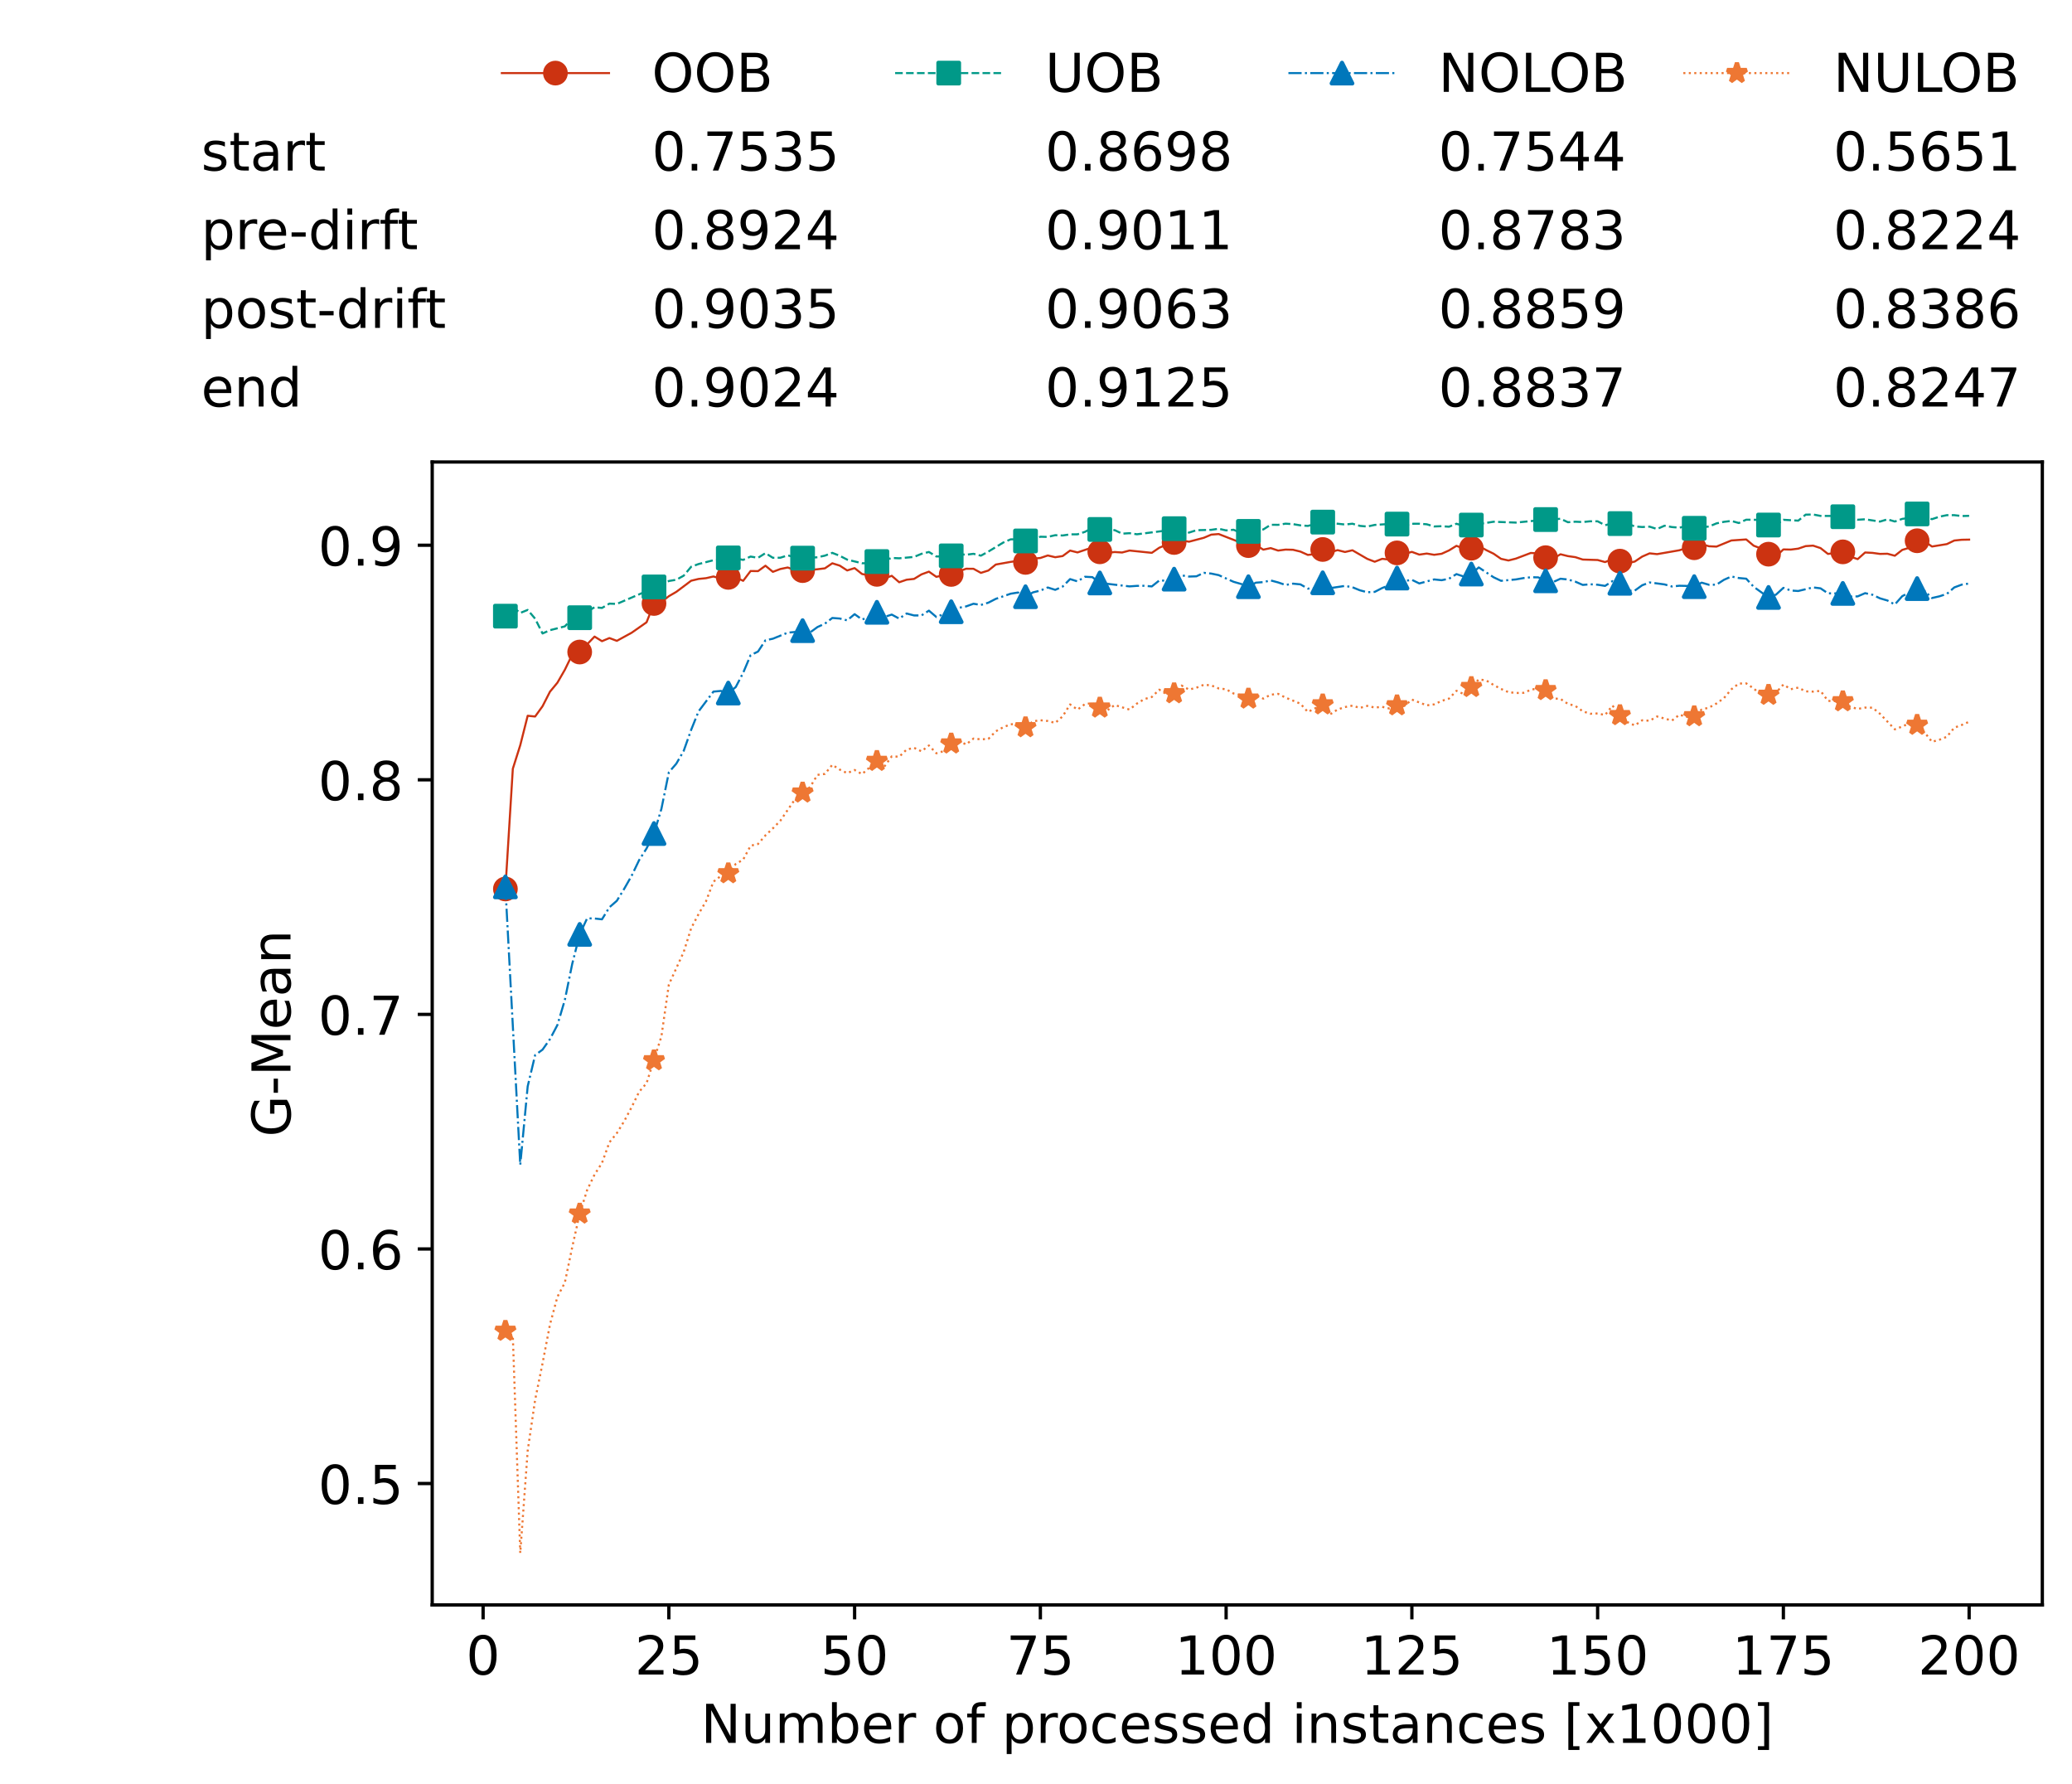 <?xml version="1.0" encoding="utf-8" standalone="no"?>
<!DOCTYPE svg PUBLIC "-//W3C//DTD SVG 1.1//EN"
  "http://www.w3.org/Graphics/SVG/1.1/DTD/svg11.dtd">
<!-- Created with matplotlib (https://matplotlib.org/) -->
<svg height="432.615pt" version="1.1" viewBox="0 0 502.65 432.615" width="502.65pt" xmlns="http://www.w3.org/2000/svg" xmlns:xlink="http://www.w3.org/1999/xlink">
 <defs>
  <style type="text/css">*{stroke-linecap:butt;stroke-linejoin:round;}</style>
 </defs>
 <g id="figure_1">
  <g id="patch_1">
   <path d="M 0 432.615 
L 502.65 432.615 
L 502.65 0 
L 0 0 
z
" style="fill:#ffffff;"/>
  </g>
  <g id="axes_1">
   <g id="patch_2">
    <path d="M 104.85 389.252 
L 495.45 389.252 
L 495.45 112.052 
L 104.85 112.052 
z
" style="fill:#ffffff;"/>
   </g>
   <g id="matplotlib.axis_1">
    <g id="xtick_1">
     <g id="line2d_1">
      <defs>
       <path d="M 0 0 
L 0 3.5 
" id="m454b2f6a0a" style="stroke:#000000;stroke-width:0.8;"/>
      </defs>
      <g>
       <use style="stroke:#000000;stroke-width:0.8;" x="117.197" xlink:href="#m454b2f6a0a" y="389.252"/>
      </g>
     </g>
     <g id="text_1">
      <!-- 0 -->
      <g transform="translate(113.061 406.13)scale(0.13 -0.13)">
       <defs>
        <path d="M 31.781 66.406 
Q 24.172 66.406 20.328 58.906 
Q 16.5 51.422 16.5 36.375 
Q 16.5 21.391 20.328 13.891 
Q 24.172 6.391 31.781 6.391 
Q 39.453 6.391 43.281 13.891 
Q 47.125 21.391 47.125 36.375 
Q 47.125 51.422 43.281 58.906 
Q 39.453 66.406 31.781 66.406 
z
M 31.781 74.219 
Q 44.047 74.219 50.516 64.516 
Q 56.984 54.828 56.984 36.375 
Q 56.984 17.969 50.516 8.266 
Q 44.047 -1.422 31.781 -1.422 
Q 19.531 -1.422 13.062 8.266 
Q 6.594 17.969 6.594 36.375 
Q 6.594 54.828 13.062 64.516 
Q 19.531 74.219 31.781 74.219 
z
" id="DejaVuSans-48"/>
       </defs>
       <use xlink:href="#DejaVuSans-48"/>
      </g>
     </g>
    </g>
    <g id="xtick_2">
     <g id="line2d_2">
      <g>
       <use style="stroke:#000000;stroke-width:0.8;" x="162.259" xlink:href="#m454b2f6a0a" y="389.252"/>
      </g>
     </g>
     <g id="text_2">
      <!-- 25 -->
      <g transform="translate(153.988 406.13)scale(0.13 -0.13)">
       <defs>
        <path d="M 19.188 8.297 
L 53.609 8.297 
L 53.609 0 
L 7.328 0 
L 7.328 8.297 
Q 12.938 14.109 22.625 23.891 
Q 32.328 33.688 34.812 36.531 
Q 39.547 41.844 41.422 45.531 
Q 43.312 49.219 43.312 52.781 
Q 43.312 58.594 39.234 62.25 
Q 35.156 65.922 28.609 65.922 
Q 23.969 65.922 18.812 64.312 
Q 13.672 62.703 7.812 59.422 
L 7.812 69.391 
Q 13.766 71.781 18.938 73 
Q 24.125 74.219 28.422 74.219 
Q 39.75 74.219 46.484 68.547 
Q 53.219 62.891 53.219 53.422 
Q 53.219 48.922 51.531 44.891 
Q 49.859 40.875 45.406 35.406 
Q 44.188 33.984 37.641 27.219 
Q 31.109 20.453 19.188 8.297 
z
" id="DejaVuSans-50"/>
        <path d="M 10.797 72.906 
L 49.516 72.906 
L 49.516 64.594 
L 19.828 64.594 
L 19.828 46.734 
Q 21.969 47.469 24.109 47.828 
Q 26.266 48.188 28.422 48.188 
Q 40.625 48.188 47.75 41.5 
Q 54.891 34.812 54.891 23.391 
Q 54.891 11.625 47.562 5.094 
Q 40.234 -1.422 26.906 -1.422 
Q 22.312 -1.422 17.547 -0.641 
Q 12.797 0.141 7.719 1.703 
L 7.719 11.625 
Q 12.109 9.234 16.797 8.062 
Q 21.484 6.891 26.703 6.891 
Q 35.156 6.891 40.078 11.328 
Q 45.016 15.766 45.016 23.391 
Q 45.016 31 40.078 35.438 
Q 35.156 39.891 26.703 39.891 
Q 22.75 39.891 18.812 39.016 
Q 14.891 38.141 10.797 36.281 
z
" id="DejaVuSans-53"/>
       </defs>
       <use xlink:href="#DejaVuSans-50"/>
       <use x="63.623" xlink:href="#DejaVuSans-53"/>
      </g>
     </g>
    </g>
    <g id="xtick_3">
     <g id="line2d_3">
      <g>
       <use style="stroke:#000000;stroke-width:0.8;" x="207.322" xlink:href="#m454b2f6a0a" y="389.252"/>
      </g>
     </g>
     <g id="text_3">
      <!-- 50 -->
      <g transform="translate(199.05 406.13)scale(0.13 -0.13)">
       <use xlink:href="#DejaVuSans-53"/>
       <use x="63.623" xlink:href="#DejaVuSans-48"/>
      </g>
     </g>
    </g>
    <g id="xtick_4">
     <g id="line2d_4">
      <g>
       <use style="stroke:#000000;stroke-width:0.8;" x="252.384" xlink:href="#m454b2f6a0a" y="389.252"/>
      </g>
     </g>
     <g id="text_4">
      <!-- 75 -->
      <g transform="translate(244.113 406.13)scale(0.13 -0.13)">
       <defs>
        <path d="M 8.203 72.906 
L 55.078 72.906 
L 55.078 68.703 
L 28.609 0 
L 18.312 0 
L 43.219 64.594 
L 8.203 64.594 
z
" id="DejaVuSans-55"/>
       </defs>
       <use xlink:href="#DejaVuSans-55"/>
       <use x="63.623" xlink:href="#DejaVuSans-53"/>
      </g>
     </g>
    </g>
    <g id="xtick_5">
     <g id="line2d_5">
      <g>
       <use style="stroke:#000000;stroke-width:0.8;" x="297.446" xlink:href="#m454b2f6a0a" y="389.252"/>
      </g>
     </g>
     <g id="text_5">
      <!-- 100 -->
      <g transform="translate(285.039 406.13)scale(0.13 -0.13)">
       <defs>
        <path d="M 12.406 8.297 
L 28.516 8.297 
L 28.516 63.922 
L 10.984 60.406 
L 10.984 69.391 
L 28.422 72.906 
L 38.281 72.906 
L 38.281 8.297 
L 54.391 8.297 
L 54.391 0 
L 12.406 0 
z
" id="DejaVuSans-49"/>
       </defs>
       <use xlink:href="#DejaVuSans-49"/>
       <use x="63.623" xlink:href="#DejaVuSans-48"/>
       <use x="127.246" xlink:href="#DejaVuSans-48"/>
      </g>
     </g>
    </g>
    <g id="xtick_6">
     <g id="line2d_6">
      <g>
       <use style="stroke:#000000;stroke-width:0.8;" x="342.509" xlink:href="#m454b2f6a0a" y="389.252"/>
      </g>
     </g>
     <g id="text_6">
      <!-- 125 -->
      <g transform="translate(330.102 406.13)scale(0.13 -0.13)">
       <use xlink:href="#DejaVuSans-49"/>
       <use x="63.623" xlink:href="#DejaVuSans-50"/>
       <use x="127.246" xlink:href="#DejaVuSans-53"/>
      </g>
     </g>
    </g>
    <g id="xtick_7">
     <g id="line2d_7">
      <g>
       <use style="stroke:#000000;stroke-width:0.8;" x="387.571" xlink:href="#m454b2f6a0a" y="389.252"/>
      </g>
     </g>
     <g id="text_7">
      <!-- 150 -->
      <g transform="translate(375.164 406.13)scale(0.13 -0.13)">
       <use xlink:href="#DejaVuSans-49"/>
       <use x="63.623" xlink:href="#DejaVuSans-53"/>
       <use x="127.246" xlink:href="#DejaVuSans-48"/>
      </g>
     </g>
    </g>
    <g id="xtick_8">
     <g id="line2d_8">
      <g>
       <use style="stroke:#000000;stroke-width:0.8;" x="432.633" xlink:href="#m454b2f6a0a" y="389.252"/>
      </g>
     </g>
     <g id="text_8">
      <!-- 175 -->
      <g transform="translate(420.226 406.13)scale(0.13 -0.13)">
       <use xlink:href="#DejaVuSans-49"/>
       <use x="63.623" xlink:href="#DejaVuSans-55"/>
       <use x="127.246" xlink:href="#DejaVuSans-53"/>
      </g>
     </g>
    </g>
    <g id="xtick_9">
     <g id="line2d_9">
      <g>
       <use style="stroke:#000000;stroke-width:0.8;" x="477.695" xlink:href="#m454b2f6a0a" y="389.252"/>
      </g>
     </g>
     <g id="text_9">
      <!-- 200 -->
      <g transform="translate(465.289 406.13)scale(0.13 -0.13)">
       <use xlink:href="#DejaVuSans-50"/>
       <use x="63.623" xlink:href="#DejaVuSans-48"/>
       <use x="127.246" xlink:href="#DejaVuSans-48"/>
      </g>
     </g>
    </g>
    <g id="text_10">
     <!-- Number of processed instances [x1000] -->
     <g transform="translate(170.025 422.711)scale(0.13 -0.13)">
      <defs>
       <path d="M 9.812 72.906 
L 23.094 72.906 
L 55.422 11.922 
L 55.422 72.906 
L 64.984 72.906 
L 64.984 0 
L 51.703 0 
L 19.391 60.984 
L 19.391 0 
L 9.812 0 
z
" id="DejaVuSans-78"/>
       <path d="M 8.5 21.578 
L 8.5 54.688 
L 17.484 54.688 
L 17.484 21.922 
Q 17.484 14.156 20.5 10.266 
Q 23.531 6.391 29.594 6.391 
Q 36.859 6.391 41.078 11.031 
Q 45.312 15.672 45.312 23.688 
L 45.312 54.688 
L 54.297 54.688 
L 54.297 0 
L 45.312 0 
L 45.312 8.406 
Q 42.047 3.422 37.719 1 
Q 33.406 -1.422 27.688 -1.422 
Q 18.266 -1.422 13.375 4.438 
Q 8.5 10.297 8.5 21.578 
z
M 31.109 56 
z
" id="DejaVuSans-117"/>
       <path d="M 52 44.188 
Q 55.375 50.25 60.062 53.125 
Q 64.75 56 71.094 56 
Q 79.641 56 84.281 50.016 
Q 88.922 44.047 88.922 33.016 
L 88.922 0 
L 79.891 0 
L 79.891 32.719 
Q 79.891 40.578 77.094 44.375 
Q 74.312 48.188 68.609 48.188 
Q 61.625 48.188 57.562 43.547 
Q 53.516 38.922 53.516 30.906 
L 53.516 0 
L 44.484 0 
L 44.484 32.719 
Q 44.484 40.625 41.703 44.406 
Q 38.922 48.188 33.109 48.188 
Q 26.219 48.188 22.156 43.531 
Q 18.109 38.875 18.109 30.906 
L 18.109 0 
L 9.078 0 
L 9.078 54.688 
L 18.109 54.688 
L 18.109 46.188 
Q 21.188 51.219 25.484 53.609 
Q 29.781 56 35.688 56 
Q 41.656 56 45.828 52.969 
Q 50 49.953 52 44.188 
z
" id="DejaVuSans-109"/>
       <path d="M 48.688 27.297 
Q 48.688 37.203 44.609 42.844 
Q 40.531 48.484 33.406 48.484 
Q 26.266 48.484 22.188 42.844 
Q 18.109 37.203 18.109 27.297 
Q 18.109 17.391 22.188 11.75 
Q 26.266 6.109 33.406 6.109 
Q 40.531 6.109 44.609 11.75 
Q 48.688 17.391 48.688 27.297 
z
M 18.109 46.391 
Q 20.953 51.266 25.266 53.625 
Q 29.594 56 35.594 56 
Q 45.562 56 51.781 48.094 
Q 58.016 40.188 58.016 27.297 
Q 58.016 14.406 51.781 6.484 
Q 45.562 -1.422 35.594 -1.422 
Q 29.594 -1.422 25.266 0.953 
Q 20.953 3.328 18.109 8.203 
L 18.109 0 
L 9.078 0 
L 9.078 75.984 
L 18.109 75.984 
z
" id="DejaVuSans-98"/>
       <path d="M 56.203 29.594 
L 56.203 25.203 
L 14.891 25.203 
Q 15.484 15.922 20.484 11.062 
Q 25.484 6.203 34.422 6.203 
Q 39.594 6.203 44.453 7.469 
Q 49.312 8.734 54.109 11.281 
L 54.109 2.781 
Q 49.266 0.734 44.188 -0.344 
Q 39.109 -1.422 33.891 -1.422 
Q 20.797 -1.422 13.156 6.188 
Q 5.516 13.812 5.516 26.812 
Q 5.516 40.234 12.766 48.109 
Q 20.016 56 32.328 56 
Q 43.359 56 49.781 48.891 
Q 56.203 41.797 56.203 29.594 
z
M 47.219 32.234 
Q 47.125 39.594 43.094 43.984 
Q 39.062 48.391 32.422 48.391 
Q 24.906 48.391 20.391 44.141 
Q 15.875 39.891 15.188 32.172 
z
" id="DejaVuSans-101"/>
       <path d="M 41.109 46.297 
Q 39.594 47.172 37.812 47.578 
Q 36.031 48 33.891 48 
Q 26.266 48 22.188 43.047 
Q 18.109 38.094 18.109 28.812 
L 18.109 0 
L 9.078 0 
L 9.078 54.688 
L 18.109 54.688 
L 18.109 46.188 
Q 20.953 51.172 25.484 53.578 
Q 30.031 56 36.531 56 
Q 37.453 56 38.578 55.875 
Q 39.703 55.766 41.062 55.516 
z
" id="DejaVuSans-114"/>
       <path id="DejaVuSans-32"/>
       <path d="M 30.609 48.391 
Q 23.391 48.391 19.188 42.75 
Q 14.984 37.109 14.984 27.297 
Q 14.984 17.484 19.156 11.844 
Q 23.344 6.203 30.609 6.203 
Q 37.797 6.203 41.984 11.859 
Q 46.188 17.531 46.188 27.297 
Q 46.188 37.016 41.984 42.703 
Q 37.797 48.391 30.609 48.391 
z
M 30.609 56 
Q 42.328 56 49.016 48.375 
Q 55.719 40.766 55.719 27.297 
Q 55.719 13.875 49.016 6.219 
Q 42.328 -1.422 30.609 -1.422 
Q 18.844 -1.422 12.172 6.219 
Q 5.516 13.875 5.516 27.297 
Q 5.516 40.766 12.172 48.375 
Q 18.844 56 30.609 56 
z
" id="DejaVuSans-111"/>
       <path d="M 37.109 75.984 
L 37.109 68.5 
L 28.516 68.5 
Q 23.688 68.5 21.797 66.547 
Q 19.922 64.594 19.922 59.516 
L 19.922 54.688 
L 34.719 54.688 
L 34.719 47.703 
L 19.922 47.703 
L 19.922 0 
L 10.891 0 
L 10.891 47.703 
L 2.297 47.703 
L 2.297 54.688 
L 10.891 54.688 
L 10.891 58.5 
Q 10.891 67.625 15.141 71.797 
Q 19.391 75.984 28.609 75.984 
z
" id="DejaVuSans-102"/>
       <path d="M 18.109 8.203 
L 18.109 -20.797 
L 9.078 -20.797 
L 9.078 54.688 
L 18.109 54.688 
L 18.109 46.391 
Q 20.953 51.266 25.266 53.625 
Q 29.594 56 35.594 56 
Q 45.562 56 51.781 48.094 
Q 58.016 40.188 58.016 27.297 
Q 58.016 14.406 51.781 6.484 
Q 45.562 -1.422 35.594 -1.422 
Q 29.594 -1.422 25.266 0.953 
Q 20.953 3.328 18.109 8.203 
z
M 48.688 27.297 
Q 48.688 37.203 44.609 42.844 
Q 40.531 48.484 33.406 48.484 
Q 26.266 48.484 22.188 42.844 
Q 18.109 37.203 18.109 27.297 
Q 18.109 17.391 22.188 11.75 
Q 26.266 6.109 33.406 6.109 
Q 40.531 6.109 44.609 11.75 
Q 48.688 17.391 48.688 27.297 
z
" id="DejaVuSans-112"/>
       <path d="M 48.781 52.594 
L 48.781 44.188 
Q 44.969 46.297 41.141 47.344 
Q 37.312 48.391 33.406 48.391 
Q 24.656 48.391 19.812 42.844 
Q 14.984 37.312 14.984 27.297 
Q 14.984 17.281 19.812 11.734 
Q 24.656 6.203 33.406 6.203 
Q 37.312 6.203 41.141 7.25 
Q 44.969 8.297 48.781 10.406 
L 48.781 2.094 
Q 45.016 0.344 40.984 -0.531 
Q 36.969 -1.422 32.422 -1.422 
Q 20.062 -1.422 12.781 6.344 
Q 5.516 14.109 5.516 27.297 
Q 5.516 40.672 12.859 48.328 
Q 20.219 56 33.016 56 
Q 37.156 56 41.109 55.141 
Q 45.062 54.297 48.781 52.594 
z
" id="DejaVuSans-99"/>
       <path d="M 44.281 53.078 
L 44.281 44.578 
Q 40.484 46.531 36.375 47.5 
Q 32.281 48.484 27.875 48.484 
Q 21.188 48.484 17.844 46.438 
Q 14.5 44.391 14.5 40.281 
Q 14.5 37.156 16.891 35.375 
Q 19.281 33.594 26.516 31.984 
L 29.594 31.297 
Q 39.156 29.25 43.188 25.516 
Q 47.219 21.781 47.219 15.094 
Q 47.219 7.469 41.188 3.016 
Q 35.156 -1.422 24.609 -1.422 
Q 20.219 -1.422 15.453 -0.562 
Q 10.688 0.297 5.422 2 
L 5.422 11.281 
Q 10.406 8.688 15.234 7.391 
Q 20.062 6.109 24.812 6.109 
Q 31.156 6.109 34.562 8.281 
Q 37.984 10.453 37.984 14.406 
Q 37.984 18.062 35.516 20.016 
Q 33.062 21.969 24.703 23.781 
L 21.578 24.516 
Q 13.234 26.266 9.516 29.906 
Q 5.812 33.547 5.812 39.891 
Q 5.812 47.609 11.281 51.797 
Q 16.75 56 26.812 56 
Q 31.781 56 36.172 55.266 
Q 40.578 54.547 44.281 53.078 
z
" id="DejaVuSans-115"/>
       <path d="M 45.406 46.391 
L 45.406 75.984 
L 54.391 75.984 
L 54.391 0 
L 45.406 0 
L 45.406 8.203 
Q 42.578 3.328 38.25 0.953 
Q 33.938 -1.422 27.875 -1.422 
Q 17.969 -1.422 11.734 6.484 
Q 5.516 14.406 5.516 27.297 
Q 5.516 40.188 11.734 48.094 
Q 17.969 56 27.875 56 
Q 33.938 56 38.25 53.625 
Q 42.578 51.266 45.406 46.391 
z
M 14.797 27.297 
Q 14.797 17.391 18.875 11.75 
Q 22.953 6.109 30.078 6.109 
Q 37.203 6.109 41.297 11.75 
Q 45.406 17.391 45.406 27.297 
Q 45.406 37.203 41.297 42.844 
Q 37.203 48.484 30.078 48.484 
Q 22.953 48.484 18.875 42.844 
Q 14.797 37.203 14.797 27.297 
z
" id="DejaVuSans-100"/>
       <path d="M 9.422 54.688 
L 18.406 54.688 
L 18.406 0 
L 9.422 0 
z
M 9.422 75.984 
L 18.406 75.984 
L 18.406 64.594 
L 9.422 64.594 
z
" id="DejaVuSans-105"/>
       <path d="M 54.891 33.016 
L 54.891 0 
L 45.906 0 
L 45.906 32.719 
Q 45.906 40.484 42.875 44.328 
Q 39.844 48.188 33.797 48.188 
Q 26.516 48.188 22.312 43.547 
Q 18.109 38.922 18.109 30.906 
L 18.109 0 
L 9.078 0 
L 9.078 54.688 
L 18.109 54.688 
L 18.109 46.188 
Q 21.344 51.125 25.703 53.562 
Q 30.078 56 35.797 56 
Q 45.219 56 50.047 50.172 
Q 54.891 44.344 54.891 33.016 
z
" id="DejaVuSans-110"/>
       <path d="M 18.312 70.219 
L 18.312 54.688 
L 36.812 54.688 
L 36.812 47.703 
L 18.312 47.703 
L 18.312 18.016 
Q 18.312 11.328 20.141 9.422 
Q 21.969 7.516 27.594 7.516 
L 36.812 7.516 
L 36.812 0 
L 27.594 0 
Q 17.188 0 13.234 3.875 
Q 9.281 7.766 9.281 18.016 
L 9.281 47.703 
L 2.688 47.703 
L 2.688 54.688 
L 9.281 54.688 
L 9.281 70.219 
z
" id="DejaVuSans-116"/>
       <path d="M 34.281 27.484 
Q 23.391 27.484 19.188 25 
Q 14.984 22.516 14.984 16.5 
Q 14.984 11.719 18.141 8.906 
Q 21.297 6.109 26.703 6.109 
Q 34.188 6.109 38.703 11.406 
Q 43.219 16.703 43.219 25.484 
L 43.219 27.484 
z
M 52.203 31.203 
L 52.203 0 
L 43.219 0 
L 43.219 8.297 
Q 40.141 3.328 35.547 0.953 
Q 30.953 -1.422 24.312 -1.422 
Q 15.922 -1.422 10.953 3.297 
Q 6 8.016 6 15.922 
Q 6 25.141 12.172 29.828 
Q 18.359 34.516 30.609 34.516 
L 43.219 34.516 
L 43.219 35.406 
Q 43.219 41.609 39.141 45 
Q 35.062 48.391 27.688 48.391 
Q 23 48.391 18.547 47.266 
Q 14.109 46.141 10.016 43.891 
L 10.016 52.203 
Q 14.938 54.109 19.578 55.047 
Q 24.219 56 28.609 56 
Q 40.484 56 46.344 49.844 
Q 52.203 43.703 52.203 31.203 
z
" id="DejaVuSans-97"/>
       <path d="M 8.594 75.984 
L 29.297 75.984 
L 29.297 69 
L 17.578 69 
L 17.578 -6.203 
L 29.297 -6.203 
L 29.297 -13.188 
L 8.594 -13.188 
z
" id="DejaVuSans-91"/>
       <path d="M 54.891 54.688 
L 35.109 28.078 
L 55.906 0 
L 45.312 0 
L 29.391 21.484 
L 13.484 0 
L 2.875 0 
L 24.125 28.609 
L 4.688 54.688 
L 15.281 54.688 
L 29.781 35.203 
L 44.281 54.688 
z
" id="DejaVuSans-120"/>
       <path d="M 30.422 75.984 
L 30.422 -13.188 
L 9.719 -13.188 
L 9.719 -6.203 
L 21.391 -6.203 
L 21.391 69 
L 9.719 69 
L 9.719 75.984 
z
" id="DejaVuSans-93"/>
      </defs>
      <use xlink:href="#DejaVuSans-78"/>
      <use x="74.805" xlink:href="#DejaVuSans-117"/>
      <use x="138.184" xlink:href="#DejaVuSans-109"/>
      <use x="235.596" xlink:href="#DejaVuSans-98"/>
      <use x="299.072" xlink:href="#DejaVuSans-101"/>
      <use x="360.596" xlink:href="#DejaVuSans-114"/>
      <use x="401.709" xlink:href="#DejaVuSans-32"/>
      <use x="433.496" xlink:href="#DejaVuSans-111"/>
      <use x="494.678" xlink:href="#DejaVuSans-102"/>
      <use x="529.883" xlink:href="#DejaVuSans-32"/>
      <use x="561.67" xlink:href="#DejaVuSans-112"/>
      <use x="625.146" xlink:href="#DejaVuSans-114"/>
      <use x="664.01" xlink:href="#DejaVuSans-111"/>
      <use x="725.191" xlink:href="#DejaVuSans-99"/>
      <use x="780.172" xlink:href="#DejaVuSans-101"/>
      <use x="841.695" xlink:href="#DejaVuSans-115"/>
      <use x="893.795" xlink:href="#DejaVuSans-115"/>
      <use x="945.895" xlink:href="#DejaVuSans-101"/>
      <use x="1007.418" xlink:href="#DejaVuSans-100"/>
      <use x="1070.895" xlink:href="#DejaVuSans-32"/>
      <use x="1102.682" xlink:href="#DejaVuSans-105"/>
      <use x="1130.465" xlink:href="#DejaVuSans-110"/>
      <use x="1193.844" xlink:href="#DejaVuSans-115"/>
      <use x="1245.943" xlink:href="#DejaVuSans-116"/>
      <use x="1285.152" xlink:href="#DejaVuSans-97"/>
      <use x="1346.432" xlink:href="#DejaVuSans-110"/>
      <use x="1409.811" xlink:href="#DejaVuSans-99"/>
      <use x="1464.791" xlink:href="#DejaVuSans-101"/>
      <use x="1526.314" xlink:href="#DejaVuSans-115"/>
      <use x="1578.414" xlink:href="#DejaVuSans-32"/>
      <use x="1610.201" xlink:href="#DejaVuSans-91"/>
      <use x="1649.215" xlink:href="#DejaVuSans-120"/>
      <use x="1708.395" xlink:href="#DejaVuSans-49"/>
      <use x="1772.018" xlink:href="#DejaVuSans-48"/>
      <use x="1835.641" xlink:href="#DejaVuSans-48"/>
      <use x="1899.264" xlink:href="#DejaVuSans-48"/>
      <use x="1962.887" xlink:href="#DejaVuSans-93"/>
     </g>
    </g>
   </g>
   <g id="matplotlib.axis_2">
    <g id="ytick_1">
     <g id="line2d_10">
      <defs>
       <path d="M 0 0 
L -3.5 0 
" id="mfeb93fcaeb" style="stroke:#000000;stroke-width:0.8;"/>
      </defs>
      <g>
       <use style="stroke:#000000;stroke-width:0.8;" x="104.85" xlink:href="#mfeb93fcaeb" y="359.808"/>
      </g>
     </g>
     <g id="text_11">
      <!-- 0.5 -->
      <g transform="translate(77.176 364.747)scale(0.13 -0.13)">
       <defs>
        <path d="M 10.688 12.406 
L 21 12.406 
L 21 0 
L 10.688 0 
z
" id="DejaVuSans-46"/>
       </defs>
       <use xlink:href="#DejaVuSans-48"/>
       <use x="63.623" xlink:href="#DejaVuSans-46"/>
       <use x="95.41" xlink:href="#DejaVuSans-53"/>
      </g>
     </g>
    </g>
    <g id="ytick_2">
     <g id="line2d_11">
      <g>
       <use style="stroke:#000000;stroke-width:0.8;" x="104.85" xlink:href="#mfeb93fcaeb" y="302.915"/>
      </g>
     </g>
     <g id="text_12">
      <!-- 0.6 -->
      <g transform="translate(77.176 307.854)scale(0.13 -0.13)">
       <defs>
        <path d="M 33.016 40.375 
Q 26.375 40.375 22.484 35.828 
Q 18.609 31.297 18.609 23.391 
Q 18.609 15.531 22.484 10.953 
Q 26.375 6.391 33.016 6.391 
Q 39.656 6.391 43.531 10.953 
Q 47.406 15.531 47.406 23.391 
Q 47.406 31.297 43.531 35.828 
Q 39.656 40.375 33.016 40.375 
z
M 52.594 71.297 
L 52.594 62.312 
Q 48.875 64.062 45.094 64.984 
Q 41.312 65.922 37.594 65.922 
Q 27.828 65.922 22.672 59.328 
Q 17.531 52.734 16.797 39.406 
Q 19.672 43.656 24.016 45.922 
Q 28.375 48.188 33.594 48.188 
Q 44.578 48.188 50.953 41.516 
Q 57.328 34.859 57.328 23.391 
Q 57.328 12.156 50.688 5.359 
Q 44.047 -1.422 33.016 -1.422 
Q 20.359 -1.422 13.672 8.266 
Q 6.984 17.969 6.984 36.375 
Q 6.984 53.656 15.188 63.938 
Q 23.391 74.219 37.203 74.219 
Q 40.922 74.219 44.703 73.484 
Q 48.484 72.75 52.594 71.297 
z
" id="DejaVuSans-54"/>
       </defs>
       <use xlink:href="#DejaVuSans-48"/>
       <use x="63.623" xlink:href="#DejaVuSans-46"/>
       <use x="95.41" xlink:href="#DejaVuSans-54"/>
      </g>
     </g>
    </g>
    <g id="ytick_3">
     <g id="line2d_12">
      <g>
       <use style="stroke:#000000;stroke-width:0.8;" x="104.85" xlink:href="#mfeb93fcaeb" y="246.022"/>
      </g>
     </g>
     <g id="text_13">
      <!-- 0.7 -->
      <g transform="translate(77.176 250.961)scale(0.13 -0.13)">
       <use xlink:href="#DejaVuSans-48"/>
       <use x="63.623" xlink:href="#DejaVuSans-46"/>
       <use x="95.41" xlink:href="#DejaVuSans-55"/>
      </g>
     </g>
    </g>
    <g id="ytick_4">
     <g id="line2d_13">
      <g>
       <use style="stroke:#000000;stroke-width:0.8;" x="104.85" xlink:href="#mfeb93fcaeb" y="189.13"/>
      </g>
     </g>
     <g id="text_14">
      <!-- 0.8 -->
      <g transform="translate(77.176 194.069)scale(0.13 -0.13)">
       <defs>
        <path d="M 31.781 34.625 
Q 24.75 34.625 20.719 30.859 
Q 16.703 27.094 16.703 20.516 
Q 16.703 13.922 20.719 10.156 
Q 24.75 6.391 31.781 6.391 
Q 38.812 6.391 42.859 10.172 
Q 46.922 13.969 46.922 20.516 
Q 46.922 27.094 42.891 30.859 
Q 38.875 34.625 31.781 34.625 
z
M 21.922 38.812 
Q 15.578 40.375 12.031 44.719 
Q 8.5 49.078 8.5 55.328 
Q 8.5 64.062 14.719 69.141 
Q 20.953 74.219 31.781 74.219 
Q 42.672 74.219 48.875 69.141 
Q 55.078 64.062 55.078 55.328 
Q 55.078 49.078 51.531 44.719 
Q 48 40.375 41.703 38.812 
Q 48.828 37.156 52.797 32.312 
Q 56.781 27.484 56.781 20.516 
Q 56.781 9.906 50.312 4.234 
Q 43.844 -1.422 31.781 -1.422 
Q 19.734 -1.422 13.25 4.234 
Q 6.781 9.906 6.781 20.516 
Q 6.781 27.484 10.781 32.312 
Q 14.797 37.156 21.922 38.812 
z
M 18.312 54.391 
Q 18.312 48.734 21.844 45.562 
Q 25.391 42.391 31.781 42.391 
Q 38.141 42.391 41.719 45.562 
Q 45.312 48.734 45.312 54.391 
Q 45.312 60.062 41.719 63.234 
Q 38.141 66.406 31.781 66.406 
Q 25.391 66.406 21.844 63.234 
Q 18.312 60.062 18.312 54.391 
z
" id="DejaVuSans-56"/>
       </defs>
       <use xlink:href="#DejaVuSans-48"/>
       <use x="63.623" xlink:href="#DejaVuSans-46"/>
       <use x="95.41" xlink:href="#DejaVuSans-56"/>
      </g>
     </g>
    </g>
    <g id="ytick_5">
     <g id="line2d_14">
      <g>
       <use style="stroke:#000000;stroke-width:0.8;" x="104.85" xlink:href="#mfeb93fcaeb" y="132.237"/>
      </g>
     </g>
     <g id="text_15">
      <!-- 0.9 -->
      <g transform="translate(77.176 137.176)scale(0.13 -0.13)">
       <defs>
        <path d="M 10.984 1.516 
L 10.984 10.5 
Q 14.703 8.734 18.5 7.812 
Q 22.312 6.891 25.984 6.891 
Q 35.75 6.891 40.891 13.453 
Q 46.047 20.016 46.781 33.406 
Q 43.953 29.203 39.594 26.953 
Q 35.25 24.703 29.984 24.703 
Q 19.047 24.703 12.672 31.312 
Q 6.297 37.938 6.297 49.422 
Q 6.297 60.641 12.938 67.422 
Q 19.578 74.219 30.609 74.219 
Q 43.266 74.219 49.922 64.516 
Q 56.594 54.828 56.594 36.375 
Q 56.594 19.141 48.406 8.859 
Q 40.234 -1.422 26.422 -1.422 
Q 22.703 -1.422 18.891 -0.688 
Q 15.094 0.047 10.984 1.516 
z
M 30.609 32.422 
Q 37.25 32.422 41.125 36.953 
Q 45.016 41.5 45.016 49.422 
Q 45.016 57.281 41.125 61.844 
Q 37.25 66.406 30.609 66.406 
Q 23.969 66.406 20.094 61.844 
Q 16.219 57.281 16.219 49.422 
Q 16.219 41.5 20.094 36.953 
Q 23.969 32.422 30.609 32.422 
z
" id="DejaVuSans-57"/>
       </defs>
       <use xlink:href="#DejaVuSans-48"/>
       <use x="63.623" xlink:href="#DejaVuSans-46"/>
       <use x="95.41" xlink:href="#DejaVuSans-57"/>
      </g>
     </g>
    </g>
    <g id="text_16">
     <!-- G-Mean -->
     <g transform="translate(70.472 275.744)rotate(-90)scale(0.13 -0.13)">
      <defs>
       <path d="M 59.516 10.406 
L 59.516 29.984 
L 43.406 29.984 
L 43.406 38.094 
L 69.281 38.094 
L 69.281 6.781 
Q 63.578 2.734 56.688 0.656 
Q 49.812 -1.422 42 -1.422 
Q 24.906 -1.422 15.25 8.562 
Q 5.609 18.562 5.609 36.375 
Q 5.609 54.25 15.25 64.234 
Q 24.906 74.219 42 74.219 
Q 49.125 74.219 55.547 72.453 
Q 61.969 70.703 67.391 67.281 
L 67.391 56.781 
Q 61.922 61.422 55.766 63.766 
Q 49.609 66.109 42.828 66.109 
Q 29.438 66.109 22.719 58.641 
Q 16.016 51.172 16.016 36.375 
Q 16.016 21.625 22.719 14.156 
Q 29.438 6.688 42.828 6.688 
Q 48.047 6.688 52.141 7.594 
Q 56.25 8.5 59.516 10.406 
z
" id="DejaVuSans-71"/>
       <path d="M 4.891 31.391 
L 31.203 31.391 
L 31.203 23.391 
L 4.891 23.391 
z
" id="DejaVuSans-45"/>
       <path d="M 9.812 72.906 
L 24.516 72.906 
L 43.109 23.297 
L 61.812 72.906 
L 76.516 72.906 
L 76.516 0 
L 66.891 0 
L 66.891 64.016 
L 48.094 14.016 
L 38.188 14.016 
L 19.391 64.016 
L 19.391 0 
L 9.812 0 
z
" id="DejaVuSans-77"/>
      </defs>
      <use xlink:href="#DejaVuSans-71"/>
      <use x="77.49" xlink:href="#DejaVuSans-45"/>
      <use x="113.574" xlink:href="#DejaVuSans-77"/>
      <use x="199.854" xlink:href="#DejaVuSans-101"/>
      <use x="261.377" xlink:href="#DejaVuSans-97"/>
      <use x="322.656" xlink:href="#DejaVuSans-110"/>
     </g>
    </g>
   </g>
   <g id="line2d_15"/>
   <g id="line2d_16"/>
   <g id="line2d_17"/>
   <g id="line2d_18"/>
   <g id="line2d_19"/>
   <g id="line2d_20">
    <path clip-path="url(#p15a7c7715a)" d="M 122.605 215.604 
L 124.407 186.453 
L 126.21 180.737 
L 128.012 173.596 
L 129.815 173.781 
L 131.617 171.281 
L 133.419 167.757 
L 135.222 165.578 
L 137.024 162.448 
L 138.827 158.758 
L 140.629 158.139 
L 144.234 154.393 
L 146.037 155.507 
L 147.839 154.747 
L 149.642 155.427 
L 153.247 153.45 
L 156.852 150.923 
L 158.654 146.362 
L 160.457 145.978 
L 162.259 144.592 
L 164.062 143.549 
L 167.667 140.844 
L 169.469 140.413 
L 171.272 140.229 
L 173.074 139.816 
L 174.877 140.335 
L 176.679 140.03 
L 178.482 140.027 
L 180.284 140.869 
L 182.087 138.49 
L 183.889 138.518 
L 185.692 137.205 
L 187.494 138.693 
L 189.297 138.005 
L 191.099 137.635 
L 192.902 138.304 
L 194.704 138.391 
L 198.309 138.064 
L 200.112 137.84 
L 201.914 136.615 
L 203.717 137.182 
L 205.519 138.351 
L 207.322 137.787 
L 209.124 139.217 
L 210.927 139.579 
L 212.729 139.299 
L 214.532 140.297 
L 216.334 139.655 
L 218.137 141.215 
L 219.939 140.601 
L 221.742 140.406 
L 223.544 139.306 
L 225.347 138.645 
L 227.149 139.902 
L 228.952 139.501 
L 230.754 139.319 
L 234.359 137.938 
L 236.162 137.952 
L 237.964 138.941 
L 239.767 138.369 
L 241.569 136.921 
L 245.174 136.276 
L 246.976 136.022 
L 248.779 136.399 
L 250.581 135.496 
L 252.384 135.328 
L 254.186 134.721 
L 255.989 135.145 
L 257.791 134.863 
L 259.594 133.531 
L 261.396 133.982 
L 265.001 132.768 
L 266.804 133.832 
L 268.606 134.102 
L 270.409 133.884 
L 272.211 134.002 
L 274.014 133.522 
L 279.421 134.081 
L 281.224 132.845 
L 283.026 132.096 
L 286.631 131.026 
L 288.434 131.385 
L 292.039 130.433 
L 293.841 129.669 
L 295.644 129.523 
L 302.854 132.328 
L 304.656 132.178 
L 306.459 133.309 
L 308.261 132.932 
L 310.064 133.532 
L 311.866 133.294 
L 313.669 133.339 
L 315.471 133.778 
L 317.274 134.588 
L 319.076 134.384 
L 320.879 133.266 
L 322.681 133.962 
L 324.484 133.424 
L 326.286 133.877 
L 328.089 133.458 
L 331.694 135.546 
L 333.496 136.24 
L 335.299 135.533 
L 337.101 135.728 
L 338.904 134.095 
L 340.706 134.327 
L 342.509 133.851 
L 344.311 134.512 
L 346.114 134.255 
L 347.916 134.558 
L 349.719 134.312 
L 351.521 133.493 
L 353.324 132.383 
L 355.126 133.07 
L 356.928 132.96 
L 358.731 132.396 
L 360.533 133.409 
L 362.336 134.293 
L 364.138 135.536 
L 365.941 135.935 
L 367.743 135.48 
L 371.348 134.116 
L 373.151 134.198 
L 374.953 135.256 
L 376.756 135.5 
L 378.558 134.426 
L 380.361 134.875 
L 382.163 135.129 
L 383.966 135.709 
L 387.571 135.82 
L 389.373 136.321 
L 391.176 135.616 
L 394.781 136.61 
L 396.583 136.194 
L 398.386 134.989 
L 400.188 134.204 
L 401.991 134.397 
L 407.398 133.459 
L 409.201 132.9 
L 411.003 132.847 
L 412.806 132.009 
L 414.608 132.485 
L 416.411 132.568 
L 420.016 131.083 
L 423.621 130.831 
L 425.423 132.346 
L 427.226 133.036 
L 429.028 134.406 
L 430.831 134.931 
L 432.633 133.253 
L 434.436 133.292 
L 436.238 133.063 
L 438.041 132.449 
L 439.843 132.334 
L 441.646 132.931 
L 443.448 134.347 
L 447.053 133.846 
L 448.856 134.997 
L 450.658 135.606 
L 452.461 133.996 
L 454.263 134.092 
L 456.066 134.343 
L 457.868 134.301 
L 459.671 134.785 
L 461.473 133.367 
L 463.276 132.825 
L 465.078 131.153 
L 466.881 131.305 
L 468.683 132.549 
L 472.288 131.964 
L 474.09 131.097 
L 475.893 130.911 
L 477.695 130.875 
L 477.695 130.875 
" style="fill:none;stroke:#cc3311;stroke-linecap:square;stroke-width:0.5;"/>
    <defs>
     <path d="M 0 2.5 
C 0.663 2.5 1.299 2.237 1.768 1.768 
C 2.237 1.299 2.5 0.663 2.5 0 
C 2.5 -0.663 2.237 -1.299 1.768 -1.768 
C 1.299 -2.237 0.663 -2.5 0 -2.5 
C -0.663 -2.5 -1.299 -2.237 -1.768 -1.768 
C -2.237 -1.299 -2.5 -0.663 -2.5 0 
C -2.5 0.663 -2.237 1.299 -1.768 1.768 
C -1.299 2.237 -0.663 2.5 0 2.5 
z
" id="mb2c2b9f0a1" style="stroke:#cc3311;"/>
    </defs>
    <g clip-path="url(#p15a7c7715a)">
     <use style="fill:#cc3311;stroke:#cc3311;" x="122.605" xlink:href="#mb2c2b9f0a1" y="215.604"/>
     <use style="fill:#cc3311;stroke:#cc3311;" x="140.629" xlink:href="#mb2c2b9f0a1" y="158.139"/>
     <use style="fill:#cc3311;stroke:#cc3311;" x="158.654" xlink:href="#mb2c2b9f0a1" y="146.362"/>
     <use style="fill:#cc3311;stroke:#cc3311;" x="176.679" xlink:href="#mb2c2b9f0a1" y="140.03"/>
     <use style="fill:#cc3311;stroke:#cc3311;" x="194.704" xlink:href="#mb2c2b9f0a1" y="138.391"/>
     <use style="fill:#cc3311;stroke:#cc3311;" x="212.729" xlink:href="#mb2c2b9f0a1" y="139.299"/>
     <use style="fill:#cc3311;stroke:#cc3311;" x="230.754" xlink:href="#mb2c2b9f0a1" y="139.319"/>
     <use style="fill:#cc3311;stroke:#cc3311;" x="248.779" xlink:href="#mb2c2b9f0a1" y="136.399"/>
     <use style="fill:#cc3311;stroke:#cc3311;" x="266.804" xlink:href="#mb2c2b9f0a1" y="133.832"/>
     <use style="fill:#cc3311;stroke:#cc3311;" x="284.829" xlink:href="#mb2c2b9f0a1" y="131.57"/>
     <use style="fill:#cc3311;stroke:#cc3311;" x="302.854" xlink:href="#mb2c2b9f0a1" y="132.328"/>
     <use style="fill:#cc3311;stroke:#cc3311;" x="320.879" xlink:href="#mb2c2b9f0a1" y="133.266"/>
     <use style="fill:#cc3311;stroke:#cc3311;" x="338.904" xlink:href="#mb2c2b9f0a1" y="134.095"/>
     <use style="fill:#cc3311;stroke:#cc3311;" x="356.928" xlink:href="#mb2c2b9f0a1" y="132.96"/>
     <use style="fill:#cc3311;stroke:#cc3311;" x="374.953" xlink:href="#mb2c2b9f0a1" y="135.256"/>
     <use style="fill:#cc3311;stroke:#cc3311;" x="392.978" xlink:href="#mb2c2b9f0a1" y="136.096"/>
     <use style="fill:#cc3311;stroke:#cc3311;" x="411.003" xlink:href="#mb2c2b9f0a1" y="132.847"/>
     <use style="fill:#cc3311;stroke:#cc3311;" x="429.028" xlink:href="#mb2c2b9f0a1" y="134.406"/>
     <use style="fill:#cc3311;stroke:#cc3311;" x="447.053" xlink:href="#mb2c2b9f0a1" y="133.846"/>
     <use style="fill:#cc3311;stroke:#cc3311;" x="465.078" xlink:href="#mb2c2b9f0a1" y="131.153"/>
    </g>
   </g>
   <g id="line2d_21"/>
   <g id="line2d_22"/>
   <g id="line2d_23"/>
   <g id="line2d_24"/>
   <g id="line2d_25">
    <path clip-path="url(#p15a7c7715a)" d="M 122.605 149.436 
L 124.407 147.27 
L 126.21 148.659 
L 128.012 147.925 
L 129.815 150.047 
L 131.617 153.639 
L 133.419 152.843 
L 137.024 151.918 
L 138.827 149.996 
L 140.629 149.816 
L 142.432 148.353 
L 144.234 147.279 
L 146.037 147.448 
L 147.839 146.397 
L 149.642 146.472 
L 156.852 143.37 
L 158.654 142.348 
L 160.457 142.057 
L 162.259 140.91 
L 164.062 140.613 
L 165.864 139.616 
L 167.667 137.459 
L 169.469 136.797 
L 173.074 135.872 
L 174.877 135.776 
L 176.679 135.311 
L 178.482 135.441 
L 180.284 135.79 
L 182.087 134.984 
L 183.889 135.288 
L 185.692 134.153 
L 187.494 135.282 
L 189.297 135.268 
L 191.099 134.699 
L 192.902 135.149 
L 194.704 135.37 
L 198.309 135.159 
L 200.112 134.761 
L 201.914 134.087 
L 203.717 134.802 
L 205.519 135.727 
L 209.124 136.603 
L 210.927 136.604 
L 212.729 136.197 
L 214.532 135.908 
L 216.334 135.323 
L 218.137 135.404 
L 221.742 135.073 
L 223.544 134.319 
L 225.347 133.874 
L 227.149 134.959 
L 228.952 134.961 
L 230.754 134.819 
L 232.557 134.399 
L 234.359 134.539 
L 236.162 134.319 
L 237.964 134.766 
L 239.767 133.777 
L 243.372 131.589 
L 245.174 130.812 
L 246.976 130.783 
L 248.779 131.199 
L 250.581 130.894 
L 252.384 130.172 
L 254.186 130.219 
L 255.989 129.799 
L 257.791 129.873 
L 259.594 129.603 
L 261.396 129.589 
L 263.199 128.993 
L 265.001 128.023 
L 268.606 128.842 
L 270.409 128.569 
L 272.211 129.43 
L 274.014 129.318 
L 275.816 129.58 
L 283.026 128.663 
L 284.829 128.226 
L 286.631 128.564 
L 288.434 129.176 
L 290.236 128.595 
L 293.841 128.503 
L 295.644 128.236 
L 297.446 128.644 
L 299.249 128.484 
L 301.051 129.253 
L 302.854 128.88 
L 304.656 128.194 
L 306.459 128.412 
L 308.261 127.272 
L 310.064 127.289 
L 311.866 127.006 
L 313.669 127.116 
L 315.471 127.419 
L 317.274 127.554 
L 320.879 126.632 
L 326.286 127.213 
L 328.089 127.019 
L 329.891 127.542 
L 331.694 127.708 
L 333.496 127.31 
L 337.101 127.075 
L 338.904 127.114 
L 340.706 127.348 
L 342.509 127.034 
L 344.311 127.022 
L 346.114 127.155 
L 347.916 127.684 
L 349.719 127.619 
L 351.521 127.746 
L 353.324 127.027 
L 355.126 127.57 
L 360.533 126.82 
L 362.336 126.54 
L 367.743 126.745 
L 373.151 126.211 
L 374.953 126.01 
L 376.756 126.005 
L 378.558 125.805 
L 380.361 126.655 
L 382.163 126.53 
L 383.966 126.611 
L 385.768 126.428 
L 387.571 126.432 
L 389.373 127.38 
L 391.176 126.938 
L 394.781 126.992 
L 396.583 127.682 
L 398.386 127.819 
L 400.188 127.734 
L 401.991 128.305 
L 403.793 127.506 
L 405.596 127.83 
L 407.398 127.979 
L 409.201 127.599 
L 411.003 128.128 
L 414.608 127.691 
L 416.411 126.936 
L 418.213 126.561 
L 420.016 126.342 
L 421.818 126.851 
L 423.621 126.041 
L 427.226 126.084 
L 429.028 127.334 
L 430.831 127.313 
L 432.633 126.062 
L 436.238 126.278 
L 438.041 124.818 
L 439.843 124.781 
L 441.646 125.123 
L 445.251 125.136 
L 448.856 125.586 
L 450.658 126.053 
L 452.461 125.944 
L 456.066 126.502 
L 457.868 125.957 
L 459.671 126.481 
L 461.473 125.845 
L 463.276 125.583 
L 465.078 124.652 
L 466.881 125.401 
L 468.683 125.914 
L 470.485 125.316 
L 472.288 124.943 
L 474.09 124.946 
L 475.893 125.158 
L 477.695 125.102 
L 477.695 125.102 
" style="fill:none;stroke:#009988;stroke-dasharray:1.85,0.8;stroke-dashoffset:0;stroke-width:0.5;"/>
    <defs>
     <path d="M -2.5 2.5 
L 2.5 2.5 
L 2.5 -2.5 
L -2.5 -2.5 
z
" id="m3d36cd3362" style="stroke:#009988;stroke-linejoin:miter;"/>
    </defs>
    <g clip-path="url(#p15a7c7715a)">
     <use style="fill:#009988;stroke:#009988;stroke-linejoin:miter;" x="122.605" xlink:href="#m3d36cd3362" y="149.436"/>
     <use style="fill:#009988;stroke:#009988;stroke-linejoin:miter;" x="140.629" xlink:href="#m3d36cd3362" y="149.816"/>
     <use style="fill:#009988;stroke:#009988;stroke-linejoin:miter;" x="158.654" xlink:href="#m3d36cd3362" y="142.348"/>
     <use style="fill:#009988;stroke:#009988;stroke-linejoin:miter;" x="176.679" xlink:href="#m3d36cd3362" y="135.311"/>
     <use style="fill:#009988;stroke:#009988;stroke-linejoin:miter;" x="194.704" xlink:href="#m3d36cd3362" y="135.37"/>
     <use style="fill:#009988;stroke:#009988;stroke-linejoin:miter;" x="212.729" xlink:href="#m3d36cd3362" y="136.197"/>
     <use style="fill:#009988;stroke:#009988;stroke-linejoin:miter;" x="230.754" xlink:href="#m3d36cd3362" y="134.819"/>
     <use style="fill:#009988;stroke:#009988;stroke-linejoin:miter;" x="248.779" xlink:href="#m3d36cd3362" y="131.199"/>
     <use style="fill:#009988;stroke:#009988;stroke-linejoin:miter;" x="266.804" xlink:href="#m3d36cd3362" y="128.41"/>
     <use style="fill:#009988;stroke:#009988;stroke-linejoin:miter;" x="284.829" xlink:href="#m3d36cd3362" y="128.226"/>
     <use style="fill:#009988;stroke:#009988;stroke-linejoin:miter;" x="302.854" xlink:href="#m3d36cd3362" y="128.88"/>
     <use style="fill:#009988;stroke:#009988;stroke-linejoin:miter;" x="320.879" xlink:href="#m3d36cd3362" y="126.632"/>
     <use style="fill:#009988;stroke:#009988;stroke-linejoin:miter;" x="338.904" xlink:href="#m3d36cd3362" y="127.114"/>
     <use style="fill:#009988;stroke:#009988;stroke-linejoin:miter;" x="356.928" xlink:href="#m3d36cd3362" y="127.345"/>
     <use style="fill:#009988;stroke:#009988;stroke-linejoin:miter;" x="374.953" xlink:href="#m3d36cd3362" y="126.01"/>
     <use style="fill:#009988;stroke:#009988;stroke-linejoin:miter;" x="392.978" xlink:href="#m3d36cd3362" y="126.994"/>
     <use style="fill:#009988;stroke:#009988;stroke-linejoin:miter;" x="411.003" xlink:href="#m3d36cd3362" y="128.128"/>
     <use style="fill:#009988;stroke:#009988;stroke-linejoin:miter;" x="429.028" xlink:href="#m3d36cd3362" y="127.334"/>
     <use style="fill:#009988;stroke:#009988;stroke-linejoin:miter;" x="447.053" xlink:href="#m3d36cd3362" y="125.321"/>
     <use style="fill:#009988;stroke:#009988;stroke-linejoin:miter;" x="465.078" xlink:href="#m3d36cd3362" y="124.652"/>
    </g>
   </g>
   <g id="line2d_26"/>
   <g id="line2d_27"/>
   <g id="line2d_28"/>
   <g id="line2d_29"/>
   <g id="line2d_30">
    <path clip-path="url(#p15a7c7715a)" d="M 122.605 215.101 
L 126.21 282.527 
L 128.012 263.482 
L 129.815 255.908 
L 131.617 254.575 
L 133.419 252.019 
L 135.222 248.604 
L 137.024 242.529 
L 138.827 233.731 
L 140.629 226.625 
L 142.432 222.726 
L 144.234 222.767 
L 146.037 222.968 
L 147.839 220.045 
L 149.642 218.47 
L 151.444 215.538 
L 153.247 212.37 
L 155.049 208.603 
L 156.852 205.773 
L 158.654 202.155 
L 160.457 196.156 
L 162.259 187.309 
L 164.062 185.226 
L 165.864 182.101 
L 167.667 177.013 
L 169.469 172.526 
L 173.074 167.734 
L 174.877 167.576 
L 176.679 168.094 
L 178.482 166.64 
L 180.284 163.183 
L 182.087 158.907 
L 183.889 158.025 
L 185.692 155.291 
L 187.494 154.91 
L 191.099 153.44 
L 192.902 153.271 
L 194.704 152.953 
L 196.507 153.399 
L 198.309 152.083 
L 200.112 151.253 
L 201.914 149.876 
L 203.717 150.016 
L 205.519 150.456 
L 207.322 148.955 
L 209.124 150.25 
L 210.927 149.641 
L 212.729 148.503 
L 214.532 149.643 
L 216.334 149.058 
L 218.137 150.033 
L 219.939 148.795 
L 221.742 149.267 
L 223.544 149.264 
L 225.347 148.099 
L 227.149 149.639 
L 228.952 148.919 
L 230.754 148.368 
L 232.557 147.425 
L 234.359 147.076 
L 236.162 146.429 
L 237.964 146.721 
L 239.767 146.17 
L 241.569 145.244 
L 245.174 143.995 
L 246.976 143.703 
L 248.779 144.729 
L 250.581 143.675 
L 252.384 143.233 
L 254.186 142.488 
L 255.989 143.056 
L 257.791 142.264 
L 259.594 140.447 
L 261.396 141.006 
L 263.199 139.882 
L 265.001 139.976 
L 266.804 141.382 
L 274.014 142.221 
L 275.816 142.091 
L 277.619 142.075 
L 279.421 142.227 
L 281.224 140.789 
L 283.026 140.833 
L 284.829 140.464 
L 286.631 139.539 
L 288.434 139.834 
L 290.236 139.778 
L 292.039 138.93 
L 293.841 139.111 
L 295.644 139.488 
L 299.249 141.105 
L 301.051 141.622 
L 302.854 142.3 
L 304.656 141.317 
L 306.459 141.183 
L 308.261 140.774 
L 310.064 141.258 
L 311.866 141.879 
L 313.669 141.555 
L 315.471 141.73 
L 317.274 142.755 
L 319.076 142.705 
L 320.879 141.347 
L 322.681 142.643 
L 326.286 142.102 
L 328.089 142.426 
L 329.891 143.163 
L 331.694 143.641 
L 333.496 143.55 
L 335.299 142.619 
L 337.101 141.902 
L 338.904 140.201 
L 340.706 140.918 
L 342.509 140.628 
L 344.311 141.504 
L 347.916 140.527 
L 349.719 140.719 
L 351.521 140.354 
L 353.324 139.238 
L 355.126 139.833 
L 356.928 139.23 
L 358.731 137.617 
L 362.336 140.009 
L 364.138 140.866 
L 367.743 140.531 
L 369.546 140.211 
L 371.348 140.007 
L 373.151 140.028 
L 374.953 140.869 
L 376.756 141.181 
L 378.558 140.36 
L 380.361 140.546 
L 382.163 141.07 
L 383.966 141.862 
L 385.768 141.705 
L 387.571 141.817 
L 389.373 142.102 
L 391.176 140.932 
L 392.978 141.467 
L 394.781 143.269 
L 396.583 143.238 
L 398.386 141.941 
L 400.188 141.262 
L 403.793 141.74 
L 405.596 142.243 
L 407.398 142.064 
L 409.201 142.104 
L 411.003 142.281 
L 412.806 141.311 
L 414.608 141.836 
L 416.411 141.798 
L 418.213 140.626 
L 420.016 139.818 
L 421.818 140.191 
L 423.621 140.354 
L 425.423 142.314 
L 429.028 144.898 
L 430.831 144.227 
L 432.633 142.573 
L 434.436 143.218 
L 436.238 143.337 
L 439.843 142.465 
L 441.646 142.692 
L 443.448 143.903 
L 447.053 143.921 
L 448.856 144.686 
L 450.658 144.642 
L 452.461 143.862 
L 454.263 144.258 
L 456.066 145.116 
L 457.868 145.639 
L 459.671 146.607 
L 461.473 144.586 
L 465.078 142.75 
L 466.881 143.322 
L 468.683 145.042 
L 470.485 144.627 
L 472.288 144.042 
L 474.09 142.473 
L 475.893 141.798 
L 477.695 141.523 
L 477.695 141.523 
" style="fill:none;stroke:#0077bb;stroke-dasharray:3.2,0.8,0.5,0.8;stroke-dashoffset:0;stroke-width:0.5;"/>
    <defs>
     <path d="M 0 -2.5 
L -2.5 2.5 
L 2.5 2.5 
z
" id="mffa9156530" style="stroke:#0077bb;stroke-linejoin:miter;"/>
    </defs>
    <g clip-path="url(#p15a7c7715a)">
     <use style="fill:#0077bb;stroke:#0077bb;stroke-linejoin:miter;" x="122.605" xlink:href="#mffa9156530" y="215.101"/>
     <use style="fill:#0077bb;stroke:#0077bb;stroke-linejoin:miter;" x="140.629" xlink:href="#mffa9156530" y="226.625"/>
     <use style="fill:#0077bb;stroke:#0077bb;stroke-linejoin:miter;" x="158.654" xlink:href="#mffa9156530" y="202.155"/>
     <use style="fill:#0077bb;stroke:#0077bb;stroke-linejoin:miter;" x="176.679" xlink:href="#mffa9156530" y="168.094"/>
     <use style="fill:#0077bb;stroke:#0077bb;stroke-linejoin:miter;" x="194.704" xlink:href="#mffa9156530" y="152.953"/>
     <use style="fill:#0077bb;stroke:#0077bb;stroke-linejoin:miter;" x="212.729" xlink:href="#mffa9156530" y="148.503"/>
     <use style="fill:#0077bb;stroke:#0077bb;stroke-linejoin:miter;" x="230.754" xlink:href="#mffa9156530" y="148.368"/>
     <use style="fill:#0077bb;stroke:#0077bb;stroke-linejoin:miter;" x="248.779" xlink:href="#mffa9156530" y="144.729"/>
     <use style="fill:#0077bb;stroke:#0077bb;stroke-linejoin:miter;" x="266.804" xlink:href="#mffa9156530" y="141.382"/>
     <use style="fill:#0077bb;stroke:#0077bb;stroke-linejoin:miter;" x="284.829" xlink:href="#mffa9156530" y="140.464"/>
     <use style="fill:#0077bb;stroke:#0077bb;stroke-linejoin:miter;" x="302.854" xlink:href="#mffa9156530" y="142.3"/>
     <use style="fill:#0077bb;stroke:#0077bb;stroke-linejoin:miter;" x="320.879" xlink:href="#mffa9156530" y="141.347"/>
     <use style="fill:#0077bb;stroke:#0077bb;stroke-linejoin:miter;" x="338.904" xlink:href="#mffa9156530" y="140.201"/>
     <use style="fill:#0077bb;stroke:#0077bb;stroke-linejoin:miter;" x="356.928" xlink:href="#mffa9156530" y="139.23"/>
     <use style="fill:#0077bb;stroke:#0077bb;stroke-linejoin:miter;" x="374.953" xlink:href="#mffa9156530" y="140.869"/>
     <use style="fill:#0077bb;stroke:#0077bb;stroke-linejoin:miter;" x="392.978" xlink:href="#mffa9156530" y="141.467"/>
     <use style="fill:#0077bb;stroke:#0077bb;stroke-linejoin:miter;" x="411.003" xlink:href="#mffa9156530" y="142.281"/>
     <use style="fill:#0077bb;stroke:#0077bb;stroke-linejoin:miter;" x="429.028" xlink:href="#mffa9156530" y="144.898"/>
     <use style="fill:#0077bb;stroke:#0077bb;stroke-linejoin:miter;" x="447.053" xlink:href="#mffa9156530" y="143.921"/>
     <use style="fill:#0077bb;stroke:#0077bb;stroke-linejoin:miter;" x="465.078" xlink:href="#mffa9156530" y="142.75"/>
    </g>
   </g>
   <g id="line2d_31"/>
   <g id="line2d_32"/>
   <g id="line2d_33"/>
   <g id="line2d_34"/>
   <g id="line2d_35">
    <path clip-path="url(#p15a7c7715a)" d="M 122.605 322.795 
L 124.407 323.999 
L 126.21 376.652 
L 128.012 351.845 
L 129.815 339.529 
L 131.617 330.661 
L 133.419 321.223 
L 135.222 314.527 
L 137.024 311.091 
L 138.827 302.429 
L 140.629 294.367 
L 142.432 288.635 
L 144.234 284.869 
L 146.037 282.058 
L 147.839 277.053 
L 149.642 274.824 
L 151.444 271.892 
L 153.247 268.481 
L 155.049 264.791 
L 156.852 262.711 
L 160.457 251.348 
L 162.259 238.781 
L 165.864 230.876 
L 167.667 225.142 
L 169.469 221.681 
L 171.272 218.589 
L 173.074 213.836 
L 174.877 212.445 
L 176.679 211.822 
L 178.482 209.54 
L 180.284 208.493 
L 182.087 205.119 
L 183.889 204.698 
L 185.692 202.603 
L 187.494 200.908 
L 189.297 199.06 
L 192.902 193.792 
L 194.704 192.247 
L 196.507 190.898 
L 198.309 187.932 
L 200.112 187.701 
L 201.914 185.491 
L 203.717 186.656 
L 205.519 187.518 
L 207.322 186.75 
L 209.124 187.747 
L 212.729 184.57 
L 214.532 185.924 
L 216.334 183.434 
L 218.137 183.536 
L 219.939 181.795 
L 221.742 181.373 
L 223.544 182.223 
L 225.347 180.805 
L 227.149 182.693 
L 228.952 182.18 
L 230.754 180.349 
L 232.557 179.622 
L 234.359 180.568 
L 236.162 179.126 
L 237.964 179.315 
L 239.767 179.215 
L 241.569 177.365 
L 243.372 176.384 
L 245.174 175.663 
L 246.976 175.572 
L 248.779 176.407 
L 250.581 174.942 
L 252.384 174.683 
L 254.186 174.864 
L 255.989 175.334 
L 257.791 173.738 
L 259.594 170.85 
L 261.396 172.11 
L 263.199 170.765 
L 265.001 170.523 
L 266.804 171.64 
L 268.606 172.3 
L 270.409 170.989 
L 274.014 172.1 
L 275.816 170.633 
L 277.619 169.551 
L 279.421 169.04 
L 281.224 167.262 
L 283.026 168.386 
L 284.829 168.169 
L 286.631 166.263 
L 288.434 167.246 
L 290.236 166.799 
L 292.039 166.075 
L 293.841 166.231 
L 295.644 166.971 
L 297.446 167.17 
L 299.249 168.193 
L 301.051 168.579 
L 302.854 169.461 
L 304.656 168.455 
L 306.459 169.439 
L 308.261 168.491 
L 310.064 168.288 
L 311.866 169.195 
L 315.471 170.667 
L 317.274 172.677 
L 320.879 170.863 
L 322.681 173.245 
L 324.484 172.084 
L 326.286 171.482 
L 328.089 171.143 
L 329.891 171.694 
L 331.694 171.204 
L 333.496 171.606 
L 335.299 171.434 
L 337.101 171.844 
L 338.904 171.091 
L 340.706 171.195 
L 342.509 169.67 
L 346.114 171.073 
L 347.916 170.835 
L 349.719 169.996 
L 351.521 169.433 
L 353.324 167.545 
L 355.126 168.339 
L 356.928 166.649 
L 358.731 164.777 
L 360.533 165.02 
L 362.336 166.131 
L 364.138 167.087 
L 365.941 167.869 
L 367.743 168.071 
L 369.546 168.041 
L 371.348 167.315 
L 373.151 166.895 
L 374.953 167.398 
L 376.756 169.387 
L 378.558 169.515 
L 380.361 170.712 
L 382.163 171.213 
L 383.966 172.513 
L 385.768 173.107 
L 387.571 173.035 
L 389.373 173.42 
L 391.176 171.124 
L 392.978 173.475 
L 394.781 175.128 
L 396.583 175.951 
L 398.386 174.694 
L 400.188 174.806 
L 401.991 173.771 
L 405.596 174.763 
L 407.398 173.352 
L 409.201 173.847 
L 411.003 173.737 
L 412.806 172.092 
L 414.608 171.604 
L 416.411 170.618 
L 418.213 169.317 
L 420.016 167.176 
L 421.818 165.788 
L 423.621 165.748 
L 425.423 166.963 
L 427.226 168.542 
L 429.028 168.547 
L 430.831 167.997 
L 432.633 166.036 
L 434.436 167.152 
L 436.238 166.77 
L 438.041 167.682 
L 439.843 167.738 
L 441.646 167.55 
L 443.448 169.989 
L 447.053 170.113 
L 448.856 171.414 
L 450.658 171.939 
L 452.461 171.615 
L 454.263 171.641 
L 456.066 173.122 
L 459.671 176.887 
L 461.473 176.198 
L 463.276 175.387 
L 465.078 175.816 
L 466.881 177.624 
L 468.683 179.916 
L 470.485 179.412 
L 472.288 178.69 
L 474.09 176.494 
L 475.893 175.835 
L 477.695 175.052 
L 477.695 175.052 
" style="fill:none;stroke:#ee7733;stroke-dasharray:0.5,0.825;stroke-dashoffset:0;stroke-width:0.5;"/>
    <defs>
     <path d="M 0 -2.5 
L -0.561 -0.773 
L -2.378 -0.773 
L -0.908 0.295 
L -1.469 2.023 
L -0 0.955 
L 1.469 2.023 
L 0.908 0.295 
L 2.378 -0.773 
L 0.561 -0.773 
z
" id="mb58a015df7" style="stroke:#ee7733;stroke-linejoin:bevel;"/>
    </defs>
    <g clip-path="url(#p15a7c7715a)">
     <use style="fill:#ee7733;stroke:#ee7733;stroke-linejoin:bevel;" x="122.605" xlink:href="#mb58a015df7" y="322.795"/>
     <use style="fill:#ee7733;stroke:#ee7733;stroke-linejoin:bevel;" x="140.629" xlink:href="#mb58a015df7" y="294.367"/>
     <use style="fill:#ee7733;stroke:#ee7733;stroke-linejoin:bevel;" x="158.654" xlink:href="#mb58a015df7" y="257.18"/>
     <use style="fill:#ee7733;stroke:#ee7733;stroke-linejoin:bevel;" x="176.679" xlink:href="#mb58a015df7" y="211.822"/>
     <use style="fill:#ee7733;stroke:#ee7733;stroke-linejoin:bevel;" x="194.704" xlink:href="#mb58a015df7" y="192.247"/>
     <use style="fill:#ee7733;stroke:#ee7733;stroke-linejoin:bevel;" x="212.729" xlink:href="#mb58a015df7" y="184.57"/>
     <use style="fill:#ee7733;stroke:#ee7733;stroke-linejoin:bevel;" x="230.754" xlink:href="#mb58a015df7" y="180.349"/>
     <use style="fill:#ee7733;stroke:#ee7733;stroke-linejoin:bevel;" x="248.779" xlink:href="#mb58a015df7" y="176.407"/>
     <use style="fill:#ee7733;stroke:#ee7733;stroke-linejoin:bevel;" x="266.804" xlink:href="#mb58a015df7" y="171.64"/>
     <use style="fill:#ee7733;stroke:#ee7733;stroke-linejoin:bevel;" x="284.829" xlink:href="#mb58a015df7" y="168.169"/>
     <use style="fill:#ee7733;stroke:#ee7733;stroke-linejoin:bevel;" x="302.854" xlink:href="#mb58a015df7" y="169.461"/>
     <use style="fill:#ee7733;stroke:#ee7733;stroke-linejoin:bevel;" x="320.879" xlink:href="#mb58a015df7" y="170.863"/>
     <use style="fill:#ee7733;stroke:#ee7733;stroke-linejoin:bevel;" x="338.904" xlink:href="#mb58a015df7" y="171.091"/>
     <use style="fill:#ee7733;stroke:#ee7733;stroke-linejoin:bevel;" x="356.928" xlink:href="#mb58a015df7" y="166.649"/>
     <use style="fill:#ee7733;stroke:#ee7733;stroke-linejoin:bevel;" x="374.953" xlink:href="#mb58a015df7" y="167.398"/>
     <use style="fill:#ee7733;stroke:#ee7733;stroke-linejoin:bevel;" x="392.978" xlink:href="#mb58a015df7" y="173.475"/>
     <use style="fill:#ee7733;stroke:#ee7733;stroke-linejoin:bevel;" x="411.003" xlink:href="#mb58a015df7" y="173.737"/>
     <use style="fill:#ee7733;stroke:#ee7733;stroke-linejoin:bevel;" x="429.028" xlink:href="#mb58a015df7" y="168.547"/>
     <use style="fill:#ee7733;stroke:#ee7733;stroke-linejoin:bevel;" x="447.053" xlink:href="#mb58a015df7" y="170.113"/>
     <use style="fill:#ee7733;stroke:#ee7733;stroke-linejoin:bevel;" x="465.078" xlink:href="#mb58a015df7" y="175.816"/>
    </g>
   </g>
   <g id="line2d_36"/>
   <g id="line2d_37"/>
   <g id="line2d_38"/>
   <g id="line2d_39"/>
   <g id="patch_3">
    <path d="M 104.85 389.252 
L 104.85 112.052 
" style="fill:none;stroke:#000000;stroke-linecap:square;stroke-linejoin:miter;stroke-width:0.8;"/>
   </g>
   <g id="patch_4">
    <path d="M 495.45 389.252 
L 495.45 112.052 
" style="fill:none;stroke:#000000;stroke-linecap:square;stroke-linejoin:miter;stroke-width:0.8;"/>
   </g>
   <g id="patch_5">
    <path d="M 104.85 389.252 
L 495.45 389.252 
" style="fill:none;stroke:#000000;stroke-linecap:square;stroke-linejoin:miter;stroke-width:0.8;"/>
   </g>
   <g id="patch_6">
    <path d="M 104.85 112.052 
L 495.45 112.052 
" style="fill:none;stroke:#000000;stroke-linecap:square;stroke-linejoin:miter;stroke-width:0.8;"/>
   </g>
   <g id="legend_1">
    <g id="line2d_40"/>
    <g id="line2d_41"/>
    <g id="text_17">
     <!--   -->
     <g transform="translate(48.8 22.278)scale(0.13 -0.13)">
      <use xlink:href="#DejaVuSans-32"/>
     </g>
    </g>
    <g id="line2d_42"/>
    <g id="line2d_43"/>
    <g id="text_18">
     <!-- start -->
     <g transform="translate(48.8 41.36)scale(0.13 -0.13)">
      <use xlink:href="#DejaVuSans-115"/>
      <use x="52.1" xlink:href="#DejaVuSans-116"/>
      <use x="91.309" xlink:href="#DejaVuSans-97"/>
      <use x="152.588" xlink:href="#DejaVuSans-114"/>
      <use x="193.701" xlink:href="#DejaVuSans-116"/>
     </g>
    </g>
    <g id="line2d_44"/>
    <g id="line2d_45"/>
    <g id="text_19">
     <!-- pre-dirft -->
     <g transform="translate(48.8 60.441)scale(0.13 -0.13)">
      <use xlink:href="#DejaVuSans-112"/>
      <use x="63.477" xlink:href="#DejaVuSans-114"/>
      <use x="102.34" xlink:href="#DejaVuSans-101"/>
      <use x="163.863" xlink:href="#DejaVuSans-45"/>
      <use x="199.947" xlink:href="#DejaVuSans-100"/>
      <use x="263.424" xlink:href="#DejaVuSans-105"/>
      <use x="291.207" xlink:href="#DejaVuSans-114"/>
      <use x="332.32" xlink:href="#DejaVuSans-102"/>
      <use x="365.775" xlink:href="#DejaVuSans-116"/>
     </g>
    </g>
    <g id="line2d_46"/>
    <g id="line2d_47"/>
    <g id="text_20">
     <!-- post-drift -->
     <g transform="translate(48.8 79.523)scale(0.13 -0.13)">
      <use xlink:href="#DejaVuSans-112"/>
      <use x="63.477" xlink:href="#DejaVuSans-111"/>
      <use x="124.658" xlink:href="#DejaVuSans-115"/>
      <use x="176.758" xlink:href="#DejaVuSans-116"/>
      <use x="215.967" xlink:href="#DejaVuSans-45"/>
      <use x="252.051" xlink:href="#DejaVuSans-100"/>
      <use x="315.527" xlink:href="#DejaVuSans-114"/>
      <use x="356.641" xlink:href="#DejaVuSans-105"/>
      <use x="384.424" xlink:href="#DejaVuSans-102"/>
      <use x="417.879" xlink:href="#DejaVuSans-116"/>
     </g>
    </g>
    <g id="line2d_48"/>
    <g id="line2d_49"/>
    <g id="text_21">
     <!-- end -->
     <g transform="translate(48.8 98.604)scale(0.13 -0.13)">
      <use xlink:href="#DejaVuSans-101"/>
      <use x="61.523" xlink:href="#DejaVuSans-110"/>
      <use x="124.902" xlink:href="#DejaVuSans-100"/>
     </g>
    </g>
    <g id="line2d_50">
     <path d="M 121.741 17.728 
L 147.741 17.728 
" style="fill:none;stroke:#cc3311;stroke-linecap:square;stroke-width:0.5;"/>
    </g>
    <g id="line2d_51">
     <g>
      <use style="fill:#cc3311;stroke:#cc3311;" x="134.741" xlink:href="#mb2c2b9f0a1" y="17.728"/>
     </g>
    </g>
    <g id="text_22">
     <!-- OOB -->
     <g transform="translate(158.141 22.278)scale(0.13 -0.13)">
      <defs>
       <path d="M 39.406 66.219 
Q 28.656 66.219 22.328 58.203 
Q 16.016 50.203 16.016 36.375 
Q 16.016 22.609 22.328 14.594 
Q 28.656 6.594 39.406 6.594 
Q 50.141 6.594 56.422 14.594 
Q 62.703 22.609 62.703 36.375 
Q 62.703 50.203 56.422 58.203 
Q 50.141 66.219 39.406 66.219 
z
M 39.406 74.219 
Q 54.734 74.219 63.906 63.938 
Q 73.094 53.656 73.094 36.375 
Q 73.094 19.141 63.906 8.859 
Q 54.734 -1.422 39.406 -1.422 
Q 24.031 -1.422 14.812 8.828 
Q 5.609 19.094 5.609 36.375 
Q 5.609 53.656 14.812 63.938 
Q 24.031 74.219 39.406 74.219 
z
" id="DejaVuSans-79"/>
       <path d="M 19.672 34.812 
L 19.672 8.109 
L 35.5 8.109 
Q 43.453 8.109 47.281 11.406 
Q 51.125 14.703 51.125 21.484 
Q 51.125 28.328 47.281 31.562 
Q 43.453 34.812 35.5 34.812 
z
M 19.672 64.797 
L 19.672 42.828 
L 34.281 42.828 
Q 41.5 42.828 45.031 45.531 
Q 48.578 48.25 48.578 53.812 
Q 48.578 59.328 45.031 62.062 
Q 41.5 64.797 34.281 64.797 
z
M 9.812 72.906 
L 35.016 72.906 
Q 46.297 72.906 52.391 68.219 
Q 58.5 63.531 58.5 54.891 
Q 58.5 48.188 55.375 44.234 
Q 52.25 40.281 46.188 39.312 
Q 53.469 37.75 57.5 32.781 
Q 61.531 27.828 61.531 20.406 
Q 61.531 10.641 54.891 5.312 
Q 48.25 0 35.984 0 
L 9.812 0 
z
" id="DejaVuSans-66"/>
      </defs>
      <use xlink:href="#DejaVuSans-79"/>
      <use x="78.711" xlink:href="#DejaVuSans-79"/>
      <use x="157.422" xlink:href="#DejaVuSans-66"/>
     </g>
    </g>
    <g id="line2d_52"/>
    <g id="line2d_53"/>
    <g id="text_23">
     <!-- 0.7535 -->
     <g transform="translate(158.141 41.36)scale(0.13 -0.13)">
      <defs>
       <path d="M 40.578 39.312 
Q 47.656 37.797 51.625 33 
Q 55.609 28.219 55.609 21.188 
Q 55.609 10.406 48.188 4.484 
Q 40.766 -1.422 27.094 -1.422 
Q 22.516 -1.422 17.656 -0.516 
Q 12.797 0.391 7.625 2.203 
L 7.625 11.719 
Q 11.719 9.328 16.594 8.109 
Q 21.484 6.891 26.812 6.891 
Q 36.078 6.891 40.938 10.547 
Q 45.797 14.203 45.797 21.188 
Q 45.797 27.641 41.281 31.266 
Q 36.766 34.906 28.719 34.906 
L 20.219 34.906 
L 20.219 43.016 
L 29.109 43.016 
Q 36.375 43.016 40.234 45.922 
Q 44.094 48.828 44.094 54.297 
Q 44.094 59.906 40.109 62.906 
Q 36.141 65.922 28.719 65.922 
Q 24.656 65.922 20.016 65.031 
Q 15.375 64.156 9.812 62.312 
L 9.812 71.094 
Q 15.438 72.656 20.344 73.438 
Q 25.25 74.219 29.594 74.219 
Q 40.828 74.219 47.359 69.109 
Q 53.906 64.016 53.906 55.328 
Q 53.906 49.266 50.438 45.094 
Q 46.969 40.922 40.578 39.312 
z
" id="DejaVuSans-51"/>
      </defs>
      <use xlink:href="#DejaVuSans-48"/>
      <use x="63.623" xlink:href="#DejaVuSans-46"/>
      <use x="95.41" xlink:href="#DejaVuSans-55"/>
      <use x="159.033" xlink:href="#DejaVuSans-53"/>
      <use x="222.656" xlink:href="#DejaVuSans-51"/>
      <use x="286.279" xlink:href="#DejaVuSans-53"/>
     </g>
    </g>
    <g id="line2d_54"/>
    <g id="line2d_55"/>
    <g id="text_24">
     <!-- 0.8924 -->
     <g transform="translate(158.141 60.441)scale(0.13 -0.13)">
      <defs>
       <path d="M 37.797 64.312 
L 12.891 25.391 
L 37.797 25.391 
z
M 35.203 72.906 
L 47.609 72.906 
L 47.609 25.391 
L 58.016 25.391 
L 58.016 17.188 
L 47.609 17.188 
L 47.609 0 
L 37.797 0 
L 37.797 17.188 
L 4.891 17.188 
L 4.891 26.703 
z
" id="DejaVuSans-52"/>
      </defs>
      <use xlink:href="#DejaVuSans-48"/>
      <use x="63.623" xlink:href="#DejaVuSans-46"/>
      <use x="95.41" xlink:href="#DejaVuSans-56"/>
      <use x="159.033" xlink:href="#DejaVuSans-57"/>
      <use x="222.656" xlink:href="#DejaVuSans-50"/>
      <use x="286.279" xlink:href="#DejaVuSans-52"/>
     </g>
    </g>
    <g id="line2d_56"/>
    <g id="line2d_57"/>
    <g id="text_25">
     <!-- 0.9035 -->
     <g transform="translate(158.141 79.523)scale(0.13 -0.13)">
      <use xlink:href="#DejaVuSans-48"/>
      <use x="63.623" xlink:href="#DejaVuSans-46"/>
      <use x="95.41" xlink:href="#DejaVuSans-57"/>
      <use x="159.033" xlink:href="#DejaVuSans-48"/>
      <use x="222.656" xlink:href="#DejaVuSans-51"/>
      <use x="286.279" xlink:href="#DejaVuSans-53"/>
     </g>
    </g>
    <g id="line2d_58"/>
    <g id="line2d_59"/>
    <g id="text_26">
     <!-- 0.9024 -->
     <g transform="translate(158.141 98.604)scale(0.13 -0.13)">
      <use xlink:href="#DejaVuSans-48"/>
      <use x="63.623" xlink:href="#DejaVuSans-46"/>
      <use x="95.41" xlink:href="#DejaVuSans-57"/>
      <use x="159.033" xlink:href="#DejaVuSans-48"/>
      <use x="222.656" xlink:href="#DejaVuSans-50"/>
      <use x="286.279" xlink:href="#DejaVuSans-52"/>
     </g>
    </g>
    <g id="line2d_60">
     <path d="M 217.149 17.728 
L 243.149 17.728 
" style="fill:none;stroke:#009988;stroke-dasharray:1.85,0.8;stroke-dashoffset:0;stroke-width:0.5;"/>
    </g>
    <g id="line2d_61">
     <g>
      <use style="fill:#009988;stroke:#009988;stroke-linejoin:miter;" x="230.149" xlink:href="#m3d36cd3362" y="17.728"/>
     </g>
    </g>
    <g id="text_27">
     <!-- UOB -->
     <g transform="translate(253.549 22.278)scale(0.13 -0.13)">
      <defs>
       <path d="M 8.688 72.906 
L 18.609 72.906 
L 18.609 28.609 
Q 18.609 16.891 22.844 11.734 
Q 27.094 6.594 36.625 6.594 
Q 46.094 6.594 50.344 11.734 
Q 54.594 16.891 54.594 28.609 
L 54.594 72.906 
L 64.5 72.906 
L 64.5 27.391 
Q 64.5 13.141 57.438 5.859 
Q 50.391 -1.422 36.625 -1.422 
Q 22.797 -1.422 15.734 5.859 
Q 8.688 13.141 8.688 27.391 
z
" id="DejaVuSans-85"/>
      </defs>
      <use xlink:href="#DejaVuSans-85"/>
      <use x="73.193" xlink:href="#DejaVuSans-79"/>
      <use x="151.904" xlink:href="#DejaVuSans-66"/>
     </g>
    </g>
    <g id="line2d_62"/>
    <g id="line2d_63"/>
    <g id="text_28">
     <!-- 0.8698 -->
     <g transform="translate(253.549 41.36)scale(0.13 -0.13)">
      <use xlink:href="#DejaVuSans-48"/>
      <use x="63.623" xlink:href="#DejaVuSans-46"/>
      <use x="95.41" xlink:href="#DejaVuSans-56"/>
      <use x="159.033" xlink:href="#DejaVuSans-54"/>
      <use x="222.656" xlink:href="#DejaVuSans-57"/>
      <use x="286.279" xlink:href="#DejaVuSans-56"/>
     </g>
    </g>
    <g id="line2d_64"/>
    <g id="line2d_65"/>
    <g id="text_29">
     <!-- 0.9011 -->
     <g transform="translate(253.549 60.441)scale(0.13 -0.13)">
      <use xlink:href="#DejaVuSans-48"/>
      <use x="63.623" xlink:href="#DejaVuSans-46"/>
      <use x="95.41" xlink:href="#DejaVuSans-57"/>
      <use x="159.033" xlink:href="#DejaVuSans-48"/>
      <use x="222.656" xlink:href="#DejaVuSans-49"/>
      <use x="286.279" xlink:href="#DejaVuSans-49"/>
     </g>
    </g>
    <g id="line2d_66"/>
    <g id="line2d_67"/>
    <g id="text_30">
     <!-- 0.9063 -->
     <g transform="translate(253.549 79.523)scale(0.13 -0.13)">
      <use xlink:href="#DejaVuSans-48"/>
      <use x="63.623" xlink:href="#DejaVuSans-46"/>
      <use x="95.41" xlink:href="#DejaVuSans-57"/>
      <use x="159.033" xlink:href="#DejaVuSans-48"/>
      <use x="222.656" xlink:href="#DejaVuSans-54"/>
      <use x="286.279" xlink:href="#DejaVuSans-51"/>
     </g>
    </g>
    <g id="line2d_68"/>
    <g id="line2d_69"/>
    <g id="text_31">
     <!-- 0.9125 -->
     <g transform="translate(253.549 98.604)scale(0.13 -0.13)">
      <use xlink:href="#DejaVuSans-48"/>
      <use x="63.623" xlink:href="#DejaVuSans-46"/>
      <use x="95.41" xlink:href="#DejaVuSans-57"/>
      <use x="159.033" xlink:href="#DejaVuSans-49"/>
      <use x="222.656" xlink:href="#DejaVuSans-50"/>
      <use x="286.279" xlink:href="#DejaVuSans-53"/>
     </g>
    </g>
    <g id="line2d_70">
     <path d="M 312.558 17.728 
L 338.558 17.728 
" style="fill:none;stroke:#0077bb;stroke-dasharray:3.2,0.8,0.5,0.8;stroke-dashoffset:0;stroke-width:0.5;"/>
    </g>
    <g id="line2d_71">
     <g>
      <use style="fill:#0077bb;stroke:#0077bb;stroke-linejoin:miter;" x="325.558" xlink:href="#mffa9156530" y="17.728"/>
     </g>
    </g>
    <g id="text_32">
     <!-- NOLOB -->
     <g transform="translate(348.958 22.278)scale(0.13 -0.13)">
      <defs>
       <path d="M 9.812 72.906 
L 19.672 72.906 
L 19.672 8.297 
L 55.172 8.297 
L 55.172 0 
L 9.812 0 
z
" id="DejaVuSans-76"/>
      </defs>
      <use xlink:href="#DejaVuSans-78"/>
      <use x="74.805" xlink:href="#DejaVuSans-79"/>
      <use x="153.516" xlink:href="#DejaVuSans-76"/>
      <use x="205.604" xlink:href="#DejaVuSans-79"/>
      <use x="284.314" xlink:href="#DejaVuSans-66"/>
     </g>
    </g>
    <g id="line2d_72"/>
    <g id="line2d_73"/>
    <g id="text_33">
     <!-- 0.7544 -->
     <g transform="translate(348.958 41.36)scale(0.13 -0.13)">
      <use xlink:href="#DejaVuSans-48"/>
      <use x="63.623" xlink:href="#DejaVuSans-46"/>
      <use x="95.41" xlink:href="#DejaVuSans-55"/>
      <use x="159.033" xlink:href="#DejaVuSans-53"/>
      <use x="222.656" xlink:href="#DejaVuSans-52"/>
      <use x="286.279" xlink:href="#DejaVuSans-52"/>
     </g>
    </g>
    <g id="line2d_74"/>
    <g id="line2d_75"/>
    <g id="text_34">
     <!-- 0.8783 -->
     <g transform="translate(348.958 60.441)scale(0.13 -0.13)">
      <use xlink:href="#DejaVuSans-48"/>
      <use x="63.623" xlink:href="#DejaVuSans-46"/>
      <use x="95.41" xlink:href="#DejaVuSans-56"/>
      <use x="159.033" xlink:href="#DejaVuSans-55"/>
      <use x="222.656" xlink:href="#DejaVuSans-56"/>
      <use x="286.279" xlink:href="#DejaVuSans-51"/>
     </g>
    </g>
    <g id="line2d_76"/>
    <g id="line2d_77"/>
    <g id="text_35">
     <!-- 0.8859 -->
     <g transform="translate(348.958 79.523)scale(0.13 -0.13)">
      <use xlink:href="#DejaVuSans-48"/>
      <use x="63.623" xlink:href="#DejaVuSans-46"/>
      <use x="95.41" xlink:href="#DejaVuSans-56"/>
      <use x="159.033" xlink:href="#DejaVuSans-56"/>
      <use x="222.656" xlink:href="#DejaVuSans-53"/>
      <use x="286.279" xlink:href="#DejaVuSans-57"/>
     </g>
    </g>
    <g id="line2d_78"/>
    <g id="line2d_79"/>
    <g id="text_36">
     <!-- 0.8837 -->
     <g transform="translate(348.958 98.604)scale(0.13 -0.13)">
      <use xlink:href="#DejaVuSans-48"/>
      <use x="63.623" xlink:href="#DejaVuSans-46"/>
      <use x="95.41" xlink:href="#DejaVuSans-56"/>
      <use x="159.033" xlink:href="#DejaVuSans-56"/>
      <use x="222.656" xlink:href="#DejaVuSans-51"/>
      <use x="286.279" xlink:href="#DejaVuSans-55"/>
     </g>
    </g>
    <g id="line2d_80">
     <path d="M 408.362 17.728 
L 434.362 17.728 
" style="fill:none;stroke:#ee7733;stroke-dasharray:0.5,0.825;stroke-dashoffset:0;stroke-width:0.5;"/>
    </g>
    <g id="line2d_81">
     <g>
      <use style="fill:#ee7733;stroke:#ee7733;stroke-linejoin:bevel;" x="421.362" xlink:href="#mb58a015df7" y="17.728"/>
     </g>
    </g>
    <g id="text_37">
     <!-- NULOB -->
     <g transform="translate(444.762 22.278)scale(0.13 -0.13)">
      <use xlink:href="#DejaVuSans-78"/>
      <use x="74.805" xlink:href="#DejaVuSans-85"/>
      <use x="147.998" xlink:href="#DejaVuSans-76"/>
      <use x="200.086" xlink:href="#DejaVuSans-79"/>
      <use x="278.797" xlink:href="#DejaVuSans-66"/>
     </g>
    </g>
    <g id="line2d_82"/>
    <g id="line2d_83"/>
    <g id="text_38">
     <!-- 0.5651 -->
     <g transform="translate(444.762 41.36)scale(0.13 -0.13)">
      <use xlink:href="#DejaVuSans-48"/>
      <use x="63.623" xlink:href="#DejaVuSans-46"/>
      <use x="95.41" xlink:href="#DejaVuSans-53"/>
      <use x="159.033" xlink:href="#DejaVuSans-54"/>
      <use x="222.656" xlink:href="#DejaVuSans-53"/>
      <use x="286.279" xlink:href="#DejaVuSans-49"/>
     </g>
    </g>
    <g id="line2d_84"/>
    <g id="line2d_85"/>
    <g id="text_39">
     <!-- 0.8224 -->
     <g transform="translate(444.762 60.441)scale(0.13 -0.13)">
      <use xlink:href="#DejaVuSans-48"/>
      <use x="63.623" xlink:href="#DejaVuSans-46"/>
      <use x="95.41" xlink:href="#DejaVuSans-56"/>
      <use x="159.033" xlink:href="#DejaVuSans-50"/>
      <use x="222.656" xlink:href="#DejaVuSans-50"/>
      <use x="286.279" xlink:href="#DejaVuSans-52"/>
     </g>
    </g>
    <g id="line2d_86"/>
    <g id="line2d_87"/>
    <g id="text_40">
     <!-- 0.8386 -->
     <g transform="translate(444.762 79.523)scale(0.13 -0.13)">
      <use xlink:href="#DejaVuSans-48"/>
      <use x="63.623" xlink:href="#DejaVuSans-46"/>
      <use x="95.41" xlink:href="#DejaVuSans-56"/>
      <use x="159.033" xlink:href="#DejaVuSans-51"/>
      <use x="222.656" xlink:href="#DejaVuSans-56"/>
      <use x="286.279" xlink:href="#DejaVuSans-54"/>
     </g>
    </g>
    <g id="line2d_88"/>
    <g id="line2d_89"/>
    <g id="text_41">
     <!-- 0.8247 -->
     <g transform="translate(444.762 98.604)scale(0.13 -0.13)">
      <use xlink:href="#DejaVuSans-48"/>
      <use x="63.623" xlink:href="#DejaVuSans-46"/>
      <use x="95.41" xlink:href="#DejaVuSans-56"/>
      <use x="159.033" xlink:href="#DejaVuSans-50"/>
      <use x="222.656" xlink:href="#DejaVuSans-52"/>
      <use x="286.279" xlink:href="#DejaVuSans-55"/>
     </g>
    </g>
   </g>
  </g>
 </g>
 <defs>
  <clipPath id="p15a7c7715a">
   <rect height="277.2" width="390.6" x="104.85" y="112.052"/>
  </clipPath>
 </defs>
</svg>
